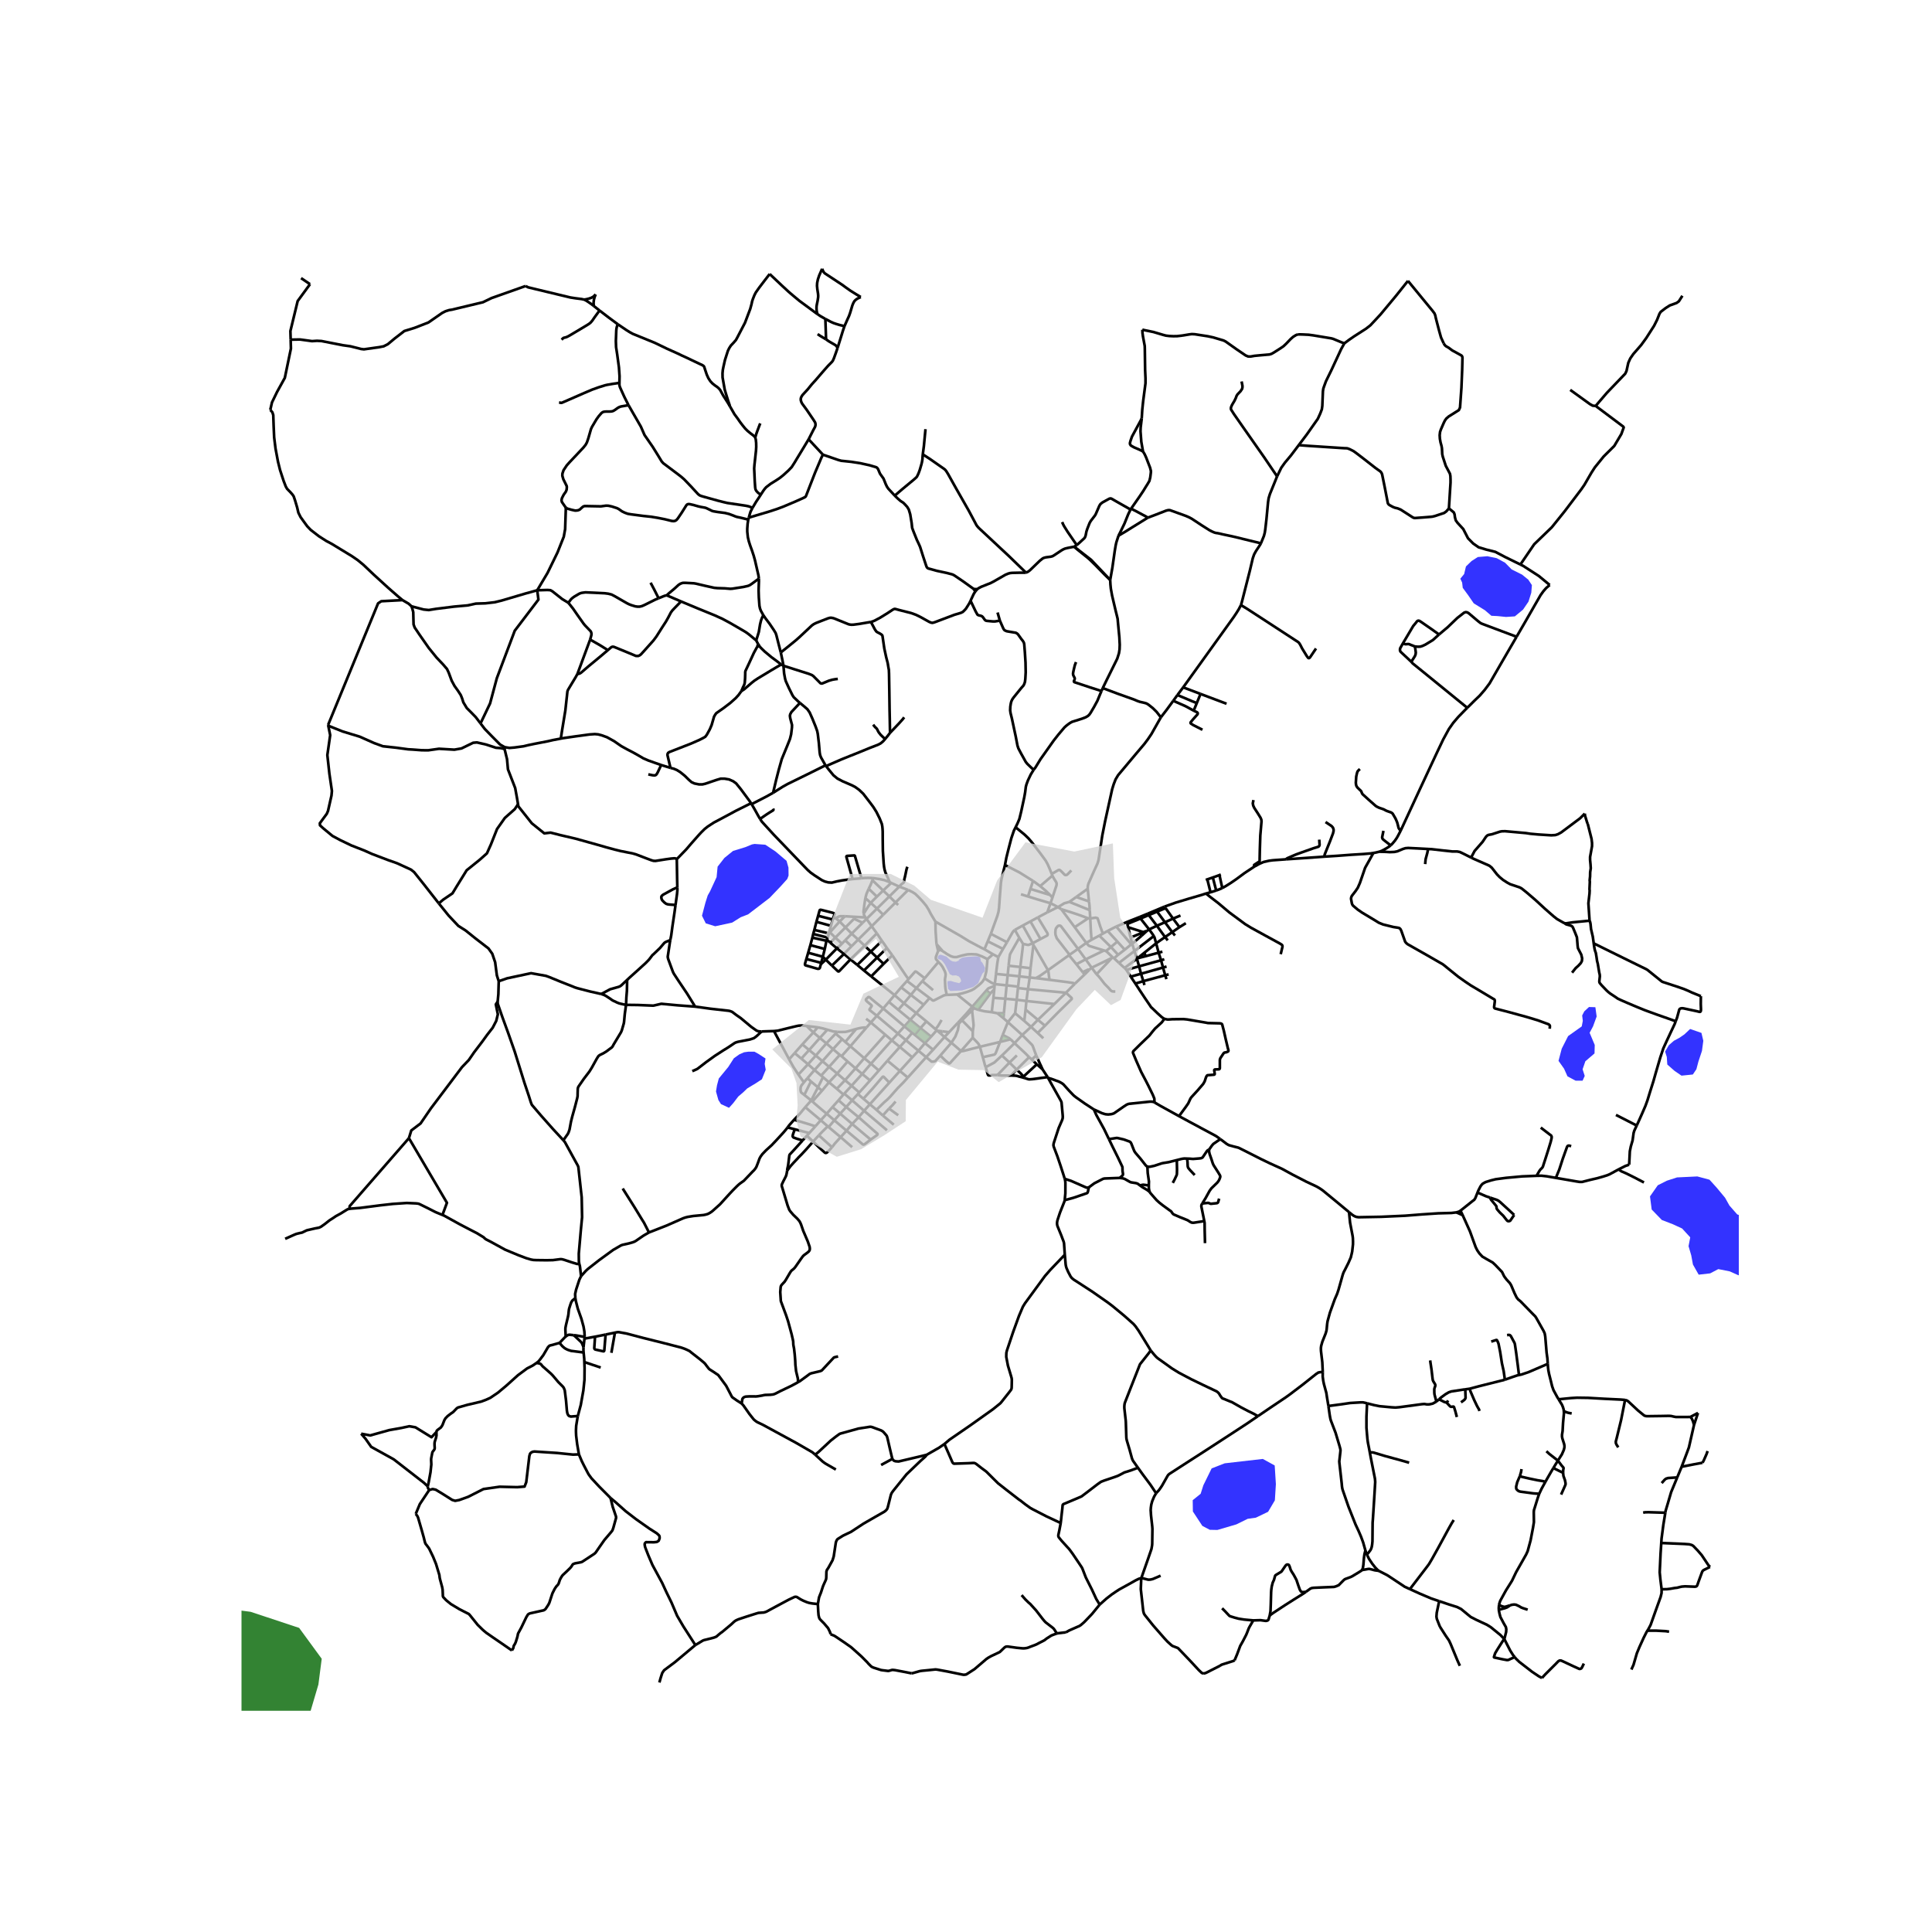 <svg xmlns="http://www.w3.org/2000/svg" width="960" height="960" viewBox="0 0 720 720"><defs><style>*{stroke-linejoin:round;stroke-linecap:butt}</style></defs><g id="figure_1"><path id="patch_1" d="M0 720h720V0H0z" style="fill:#fff"/><g id="axes_1"><path id="patch_2" d="M90 637.557h558V89.643H90z" style="fill:#fff"/><g id="LineCollection_1"><path d="m369.595 377.206 2.103.407M369.595 377.206l.62-5.341M364.542 376.317l2.296.546 2.757.343M326.642 413.6l2.351 2.109M326.642 413.6l-2.468-2.08M338.308 401.572l-1.641 1.812-2.119 2.136-2.859 3.246-.992 1-1.256 1.093-2.799 2.741M362.348 375.174l.668.502M362.348 375.174l-5.661-4.562M362.348 375.174l-2.4 2.793-2.954 3.177M362.348 375.174l5.263-6.062M370.635 367.451l-.094 1.235M370.635 367.451l.082-.699M370.635 367.451l-2.04.758-.158.08-.212.126-.614.697M357.353 381.46l1.165-1.227M357.353 381.46l-.359-.316M354.552 388.604l1.491-2.324.951-2.46.36-2.36M364.542 376.317l-.854-.305-.672-.336M363.016 375.676l-.761.836M356.687 370.612l-3.848.16M366.92 364.609l-.346.545-.35.561-.532.58-.968.884-.646.504-1.004.797-.98.541-1.596.607-1.85.557-1.961.427M373.957 379.454l.162-1.853M373.957 379.454l1.657 1.464M373.957 379.454l-2.26-1.841M364.542 376.317l4.403-5.917.089-.146M370.54 368.686l-.324 3.179M369.034 370.254l.864-.932.643-.636" clip-path="url(#p98b201acfc)" style="fill:none;stroke:#000"/><path d="m370.717 366.752-.63-.244-.323-.16-.579-.309-2.266-1.43M367.994 357.43l-.128 1.63-.2 2.227-.166 1.037-.58 2.285M370.717 366.752l4.422.455M371.177 362.955l-.125 1.259-.335 2.538M379.42 367.7l-.054.514M379.42 367.7l.456-3.861M379.42 367.7l-4.281-.493M375.139 367.207l-.485 4.99M375.139 367.207l.393-3.82M374.654 372.198l-.535 5.403M374.654 372.198l4.247.395M374.654 372.198l-4.438-.333M371.698 377.613l2.42-.012M378.9 372.593l3.616.445M378.9 372.593l-.599 5.004M378.9 372.593l.466-4.38M392.927 374.17l-10.411-1.132M392.927 374.17l4.318-4.211M392.927 374.17l-6.135 5.894M375.614 380.918l2.687-3.321M375.614 380.918l5.338 4.795M375.614 380.918l-1.935 4.773M366.263 393.988l-1.088-3.889M367.334 397.702l-.346-.994-.16-.665-.565-2.055" clip-path="url(#p98b201acfc)" style="fill:none;stroke:#000"/><path d="m372.697 388.29-1.549 3.975-.244.465-.077.082-.102.094-.19.113-4.272.97M371.177 362.955l4.355.433M372.045 356.685l-.39 2.363-.478 3.907M375.532 363.388l.347-3.483M375.532 363.388l4.344.45M379.876 363.839l.368-3.47M379.876 363.839l3.87.47M383.747 364.309l-.66 4.335M383.747 364.309l.298-3.498M385.986 364.522l-1.35-.154-.89-.06M430.818 339.197l.398.538M430.818 339.197l-3.102 1.312M433.966 337.873 431 339.126l-.182.071M383.087 368.644l-.571 4.394M383.087 368.644l14.158 1.315M383.087 368.644l-3.721-.43M382.516 373.038l-.313 3.198M381.717 380.471l.486-4.235M381.717 380.471l2.523 2.213M381.717 380.471l-3.416-2.874M397.245 369.959l3.32-3.344M389.434 382.254l5.056-5.142 4.896-4.79.036-.173-.028-.126-.051-.103-.1-.133-1.998-1.828M373.383 393.354l-2.78 2.586-.252.152-3.017 1.61M371.681 400.639l-1.607-.02-.39.043-.739.118-.457.007-.134-.03-.134-.145-.078-.187-.083-.199-.067-.247-.303-1.087-.355-1.19M386.717 384.954l2.717-2.7M386.717 384.954l-2.477-2.27M386.717 384.954l2.102 1.978M389.434 382.254l-2.642-2.19M384.24 382.684l2.552-2.62M384.24 382.684l-3.288 3.029M380.952 385.713l-2.863 3.042M386.173 393.323l-.504-1.327-.804-2.197-.125-.22-.221-.283-3.567-3.583M358.143 391.681l4.36-4.958M358.143 391.681l-3.59-3.077M365.175 390.1l-6.049 1.546-.573.104-.11.01-.15-.013-.15-.066M350.43 393.365l1.846 1.827 1.256 1.045.142.061.146-.004.138-.06.126-.077.697-.8 3.362-3.676M376.605 387.318l1.484 1.437M376.605 387.318l-3.908.972M373.68 385.69l2.302 1.186.623.442M372.697 388.29l.982-2.6M365.175 390.1l6.483-1.546 1.039-.264M373.383 393.354l1.473-1.419 3.233-3.18M383.533 393.981l-1.404-1.428-4.04-3.798M362.535 384.33l.287-2.12-.024-.656-.543-5.042M362.255 376.512l-3.737 3.721M362.504 386.723l.03-2.393M365.175 390.1l-.345-.789-.165-.255-.118-.16-.21-.26-1.833-1.913M333.372 370.855l-8.705-6.985M333.372 370.855l3.501 3.037M333.372 370.855l-2.124 2.509M333.372 370.855l2.473-2.893M354.552 388.604l-2.563-2.143M354.552 388.604l-4.122 4.761M347.74 391.205l-3.044-2.467M347.74 391.205l-2.586 2.775M347.74 391.205l4.249-4.744M346.42 371.932l-4.9-3.692M346.42 371.932l-2.194 2.515M352.84 370.772l-.548.06-.217.039-.155.046-.232.082-3.637 1.832-.15.038-.157.005-.201-.073-1.122-.87M341.46 377.556l3.785 3.086M341.46 377.556l-2.206 2.488M341.46 377.556l-4.587-3.664M341.46 377.556l2.766-3.11M337.042 382.496l-7.886-6.66M337.042 382.496l-2.417 2.693M337.042 382.496l2.212-2.452M337.042 382.496l2.908 2.404M332.348 387.692l-7.76 8.71M332.348 387.692l2.277-2.503M332.348 387.692l2.989 2.475M332.348 387.692l-2.437-2.09M334.625 385.189l2.974 2.454M334.625 385.189l-7.851-6.637M345.154 393.98l-2.875-2.391M345.154 393.98l-6.846 7.592M350.43 393.365l-1.84 2.04-.614.214-.803.016-2.02-1.655M322.774 379.652l1.769 1.405M339.977 394.032l-4.64-3.865M339.977 394.032l-4.616 5.087M339.977 394.032l2.302-2.443M342.28 391.589l-4.68-3.946M342.28 391.589l2.416-2.85M344.696 388.738l2.289-2.404M344.696 388.738l-3.756-3.08M349.085 383.964l.25.175M349.085 383.964l-.431-.395M349.085 383.964l-2.1 2.37M351.989 386.461l-1.577-1.392M351.989 386.461l1.707-1.793M356.994 381.144l-3.298 3.524M340.94 385.657l2.087-2.501M340.94 385.657l-.99-.757M345.245 380.642l3.409 2.927M345.245 380.642l-2.218 2.514M335.337 390.167l2.262-2.524M335.337 390.167l-4.604 5.13M337.6 387.643l2.35-2.743M329.156 375.836l-2.382 2.716M326.774 378.552l-2.53-2.013-.104-.073-.098-.135-.006-.054.002-.058.018-.07.786-1.19.023-.091-.02-.088-.02-.076-.043-.072-1.59-1.332-.465-.495-.047-.199.094-.243.78-.763.142-.046.173.023.197.084 2.056 1.744 3.034 2.431M329.156 375.836l2.092-2.472M324.543 381.057l5.368 4.545M324.543 381.057l2.23-2.505M324.543 381.057l-1.626 1.87M334.75 376.309l2.123-2.417M334.75 376.309l4.504 3.735M331.248 373.364l1.985 1.674 1.517 1.271M349.726 358.504l-5.108 6.062M352.84 370.772l-.165-.686-.206-.984-.134-.737-.062-.755-.11-2.36.015-.382.04-.324.125-.686.067-.668-.055-.427-.22-.729-.804-1.57-.646-.94-.96-1.02M349.618 354.383l-.11.275-.717 1.919-.04.309v.243l.036.207.09.198.406.462.443.508M336.873 373.892l2.582-3.12M339.254 380.044l3.773 3.112M343.027 383.156l3.958 3.178M335.845 367.962l3.61 2.81M335.845 367.962l2.172-2.389M339.455 370.772l2.066-2.532M339.455 370.772l4.771 3.675M338.017 365.573l3.504 2.667M338.017 365.573l.534-.677M341.52 368.24l2.218-2.626M332.548 356.031l3.103 4.622 1.709 2.556 1.19 1.687M344.618 364.566l-2.978-2.31-.264-.15-.141-.049-.123.004-.086.046-2.475 2.79M349.031 351.866l-.05-.331-.032-.355-.287-4.33-.05-3.38M338.439 331.659l1.65.817.988.629 1.174 1.148 1.512 1.602 1.425 1.717.89 1.441.764 1.503.53.907 1.24 2.048" clip-path="url(#p98b201acfc)" style="fill:none;stroke:#000"/><path d="m366.877 353.76-1.401-.68-4.371-2.335-3.237-1.991-9.256-5.283M372.045 356.685l1.746-3.049M370.059 355.64l1.084.572.902.473M368.107 350.788l-1.23 2.973M368.107 350.788l1.152-2.768M368.107 350.788l5.684 2.848M366.877 353.76l3.182 1.88M373.791 353.636l1.47-2.49M375.88 359.905l4.364.463M379.864 349.51l-3.307 5.827-.119.267-.102.366-.228 1.708-.229 2.227M380.244 360.368l3.801.443M381.263 351.76l-.176 1.83-.843 6.778M384.045 360.81l1.076-8.654M330.733 395.296l-3.218 3.67M330.733 395.296l4.628 3.823M335.36 399.119l-3.927 4.353M335.36 399.119l2.948 2.453M321.753 409.465l2.421 2.055M321.753 409.465l-2.026-1.76M331.433 403.472l-2.063-2.147-.102-.069-.107-.011-.11-.004-.15.088-3.61 4.24-3.538 3.896M331.433 403.472l-7.259 8.048M319.727 407.706l.5-.569M319.727 407.706l-2.159 2.347M324.174 411.52l-2.148 2.441M333.08 419.147l-4.087-3.438M311.86 405.762l3.06-3.198M311.86 405.762l2.46 2.141M311.86 405.762l-2.918-2.422M329.911 385.602l-7.832 8.765M316.908 389.905l5.171 4.462M316.908 389.905l-1.896-1.591M316.908 389.905l-3.273 3.709M316.908 389.905l6.009-6.979M322.08 394.367l-3.261 3.776M322.08 394.367l2.508 2.034M324.588 396.401l-3.264 3.824M324.588 396.401l2.927 2.566M327.515 398.967l-3.253 3.688M307.963 388.837l2.484 2.148M307.963 388.837l-2.432-2.022M307.963 388.837l-3.932 4.54M307.963 388.837l3.452-3.65M315.874 395.596l2.945 2.547M315.874 395.596l-2.239-1.982M315.874 395.596l-3.876 4.484M318.819 398.143l-3.898 4.42M318.819 398.143l2.505 2.082M321.324 400.225l-3.97 4.395M321.324 400.225l2.938 2.43M324.262 402.655l-4.036 4.482M313.635 393.614l-.67-.486M304.031 393.377l2.47 2.093M304.031 393.377l-2.497-2.05M304.031 393.377l-2.907 3.228M314.92 402.564l2.434 2.056M314.92 402.564l-2.922-2.484M317.354 404.62l-2.72 2.952M317.354 404.62l2.872 2.517M301.124 396.605l2.42 2.16M301.124 396.605l-2.455-2.05M301.124 396.605l-3.575 3.854M306.013 400.847l.698.584M306.013 400.847l-2.47-2.082M306.013 400.847l2.96-3.277M314.32 407.903l-1.832 2.142M314.32 407.903l.314-.331M317.568 410.053l-2.213 2.496M317.568 410.053l4.458 3.908M317.568 410.053l-2.934-2.481M322.026 413.961l-2.046 2.396M322.026 413.961l8.516 7.25M312.488 410.045l-2.25 2.522M312.488 410.045l2.867 2.504M315.355 412.549l-2.23 2.483M315.355 412.549l4.625 3.808M319.98 416.357l-2.407 2.51M324.475 424.688l2.365-1.661.071-.093.056-.076.039-.073.027-.107-.004-.07-.023-.075-.034-.055-.099-.072-6.893-6.049M310.238 412.567l-2.151 2.496M310.238 412.567l2.887 2.465M313.125 415.032l-2.201 2.464M313.125 415.032l4.448 3.834M317.573 418.866l-2.101 2.508M324.475 424.688l-2.065-1.737-4.837-4.085M308.087 415.063l-2.215 2.425M308.087 415.063l2.837 2.433M302.776 410.483l.784.748 2.744 2.349 1.783 1.483M310.924 417.496l-2.12 2.525M310.924 417.496l4.548 3.878M315.472 421.374l-2.186 2.41M324.475 424.688l-2.118 1.629-.3.16-.134.065-.173.007-.114-.02-.114-.06-1.613-1.375-4.437-3.72M305.872 417.488l-2.007 2.25M305.872 417.488l2.61 2.263M300.1 412.606l2.749 2.342 1.276 1.06 1.747 1.48M308.483 419.75l.322.271M305.156 423.097l1.362-1.415 1.965-1.931M313.286 423.785l4.302 3.731M313.286 423.785l-4.481-3.764M310.071 427.537l1.088-1.425 2.127-2.327M311.998 400.08l-3.025-2.51M311.998 400.08l-3.056 3.26M308.942 403.34l-2.23-1.91M308.942 403.34l-2.608 3.135M302.776 410.483l-.457-.371M302.776 410.483l3.558-4.008M312.966 393.128l-2.519-2.143M312.966 393.128l-3.993 4.442M308.973 397.57l-2.472-2.1M313.85 387.27l1.162 1.044M313.85 387.27l-3.403 3.715M311.415 385.188l.488.43 1.948 1.652M310.447 390.985l-3.946 4.485M306.5 395.47l-2.956 3.295M303.544 398.765l-2.626 3.039M311.415 385.188l.605-.655M297.549 400.459l2.031 2.891M294.083 394.77l1.441 2.588.276.45 1.749 2.651M319.072 383.467l-4.06 4.847M312.02 384.533l.744.072 1.993-.027.449-.045.531-.115 1.047-.293 2.288-.658M322.917 382.926h-.75l-.35.024-.559.053-1.09.194-1.096.27M406.782 350.226l2.89-1.55M406.782 350.226l-1.964 1.171M406.303 342.274l.228 4.546.251 3.406M394.285 338.06l1.213.762M390.297 340.018l3.307-1.66.378-.157.303-.141" clip-path="url(#p98b201acfc)" style="fill:none;stroke:#000"/><path d="m391.499 336.61 1.324.655 1.462.795M398.522 336.107l-1.89.519-2.347 1.434M404.818 351.397l-4.304-5.854M404.818 351.397l-3.07 2.218M411.438 354.212l-5.304-1.625-.304-.13-.13-.095-.125-.126-.757-.839M419.757 361.436l4.747-1.316M419.757 361.436l1.64 2.532M419.757 361.436l-.648-.71M401.747 353.615l2.85 3.914M401.747 353.615l-3.149 2.202M398.598 355.817l-4.775-6.158-.452-1.275-.079-.793.067-1.06.182-.573.472-.625.33-.302.296-.072.366-.007.256.095.154.149.359.469 5.973 7.95M398.598 355.817l-.216.154M401.133 359.323l3.463-1.794M401.133 359.323l-2.751-3.352M401.133 359.323l2.359 2.965M404.596 357.529l2.229 3.103M404.596 357.529l6.842-3.317M412.143 354.449l-.386-.157-.32-.08M409.673 348.677l4.343 4.26M409.673 348.677l1.332-.747M416.7 355.819l-2.684-2.882M416.7 355.819l2.453-1.892M416.7 355.819l-1.545 1.287M412.79 346.939l3.625 3.957M412.79 346.939l3.197-1.65M412.79 346.939l-1.785.991M419.153 353.927l-2.738-3.03M419.153 353.927l2.448-1.992M412.143 354.449l1.873-1.512M414.69 356.81l-2.24-2.16-.307-.201M414.016 352.937l2.399-2.04M421.949 351.71l-.348.225M421.949 351.71l.814 2.72M421.949 351.71l-.62-2.315M421.949 351.71l3.507-3.002M415.155 357.106l1.859 1.74M415.155 357.106l-.464-.297M400.514 345.543l4.986-3.319M400.514 345.543l-5.016-6.72M405.5 342.224l-3-1.12-2.27-.768-4.732-1.514M405.358 331.217l-4.292 3.07M405.836 335.933l-.037-.326-.44-4.39M432.615 267.33l-3.504 6.21-1.339 1.976-1.308 1.743-3.453 4.078-6.32 7.536-.937 1.564-.71 1.823-.582 1.892-2.599 11.809-1.071 5.385-1.087 7.125-.307 2.021-.394 1.304-1.349 2.933-2.045 4.642-.213.847-.039.999M565.184 237.303l3.098-5.345 4.033-7.026 1.808-3.14 1.06-1.47.997-1.148 1.351-1.167M566.607 210.378l1.02.501 5.86 3.784 4.044 3.344M518.25 315.055l.694-.696.906-1.079.716-1.045.48-.858.93-1.785M546.809 263.773l-.745.738-2.598 2.658-1.89 2.214-1.601 2.275-2.12 3.885-2.171 4.562-2.378 5.084-4.336 9.299-3.158 6.827-3.836 8.277" clip-path="url(#p98b201acfc)" style="fill:none;stroke:#000"/><path d="m506.796 286.585-.543.518-.34.405-.212.648-.275 1.251-.15 2.32.086.74.19.571.385.527 1.292 1.24.181.377.213.542.228.304 2.332 2.113 2.496 2.205.504.317.807.381 1.284.431.528.21.433.244.516.26 1.65.583.382.24.236.226 1.044 1.8.503 1.148.138.381.217.797.23.967.115.324.187.307.523.63M511.817 317.873l.806-.135 1.395-.328M518.25 315.055l-.625.479-.762.493-1.101.624-.87.447-.874.312M532.227 316.394l-4.135-.22-3.3-.16-1.024.084-.937.29-2.087.878-1.127.228-1.685.069-1.457-.092-2.457-.06M455.51 330.939l1.371-.76 1.94-1.227 1.824-1.251 3.15-2.327 3.685-2.442M479.292 320.239l-4.974.358-1.395.185-1.977.442-1.528.656-1.938 1.052M467.134 298.149l-.252 1.236.158.84.394.853 1.256 1.934 1.06 1.705.302.71.075.686-.449 5.256-.173 5.378-.067 3.333.004.53-.027.267-.13.202-1.631 1.06-.24.169-.075.122-.016.156.157.346M451.124 332.527l-1.702.46M451.124 332.527l2.118-.66M451.124 332.527l-1.19-4.805M433.966 337.873l.403.554M449.422 332.987l-1.497.496-5.032 1.467-4.741 1.431-4.186 1.492M406.303 342.274l-.187-3.087M406.303 342.274l-.803-.05M411.005 347.93l-.992-2.7-.761-2.403-.248-.64-.709-.192-1.992.28M390.595 401.702l-.173-.301M396.782 439.317l-.268-.922-1.253-3.898-1.197-3.54-1.354-3.576-.126-.535.047-.518.11-.458 1.796-5.476 1.307-3.02.19-.656.03-.656-.047-.656-.362-4.043-.043-.47-.06-.198-.094-.255-.15-.29-3.49-6.214-1.223-2.234" clip-path="url(#p98b201acfc)" style="fill:none;stroke:#000"/><path d="m407.658 413.468-3.403-2.227-3.182-2.243-.716-.557-.402-.365-1.567-1.64-2.103-2.335-.48-.366-.606-.359-.843-.404-.504-.16-2.024-.751-1.233-.359M391.096 365.144l-4.167-.524-.943-.098M390.544 361.569l-1.8 1.27-1.074.751-.575.355-.41.233-.699.344M400.566 366.615l3.629-3.444M391.096 365.144l6.71.865.885.14 1.152.174.333.107.39.185M382.203 376.236l4.59 3.828M367.994 357.43l2.065-1.79M351.32 354.472l1.07.69.485.35 1.425.801.67.237.46.099.65.038.445-.02 1.945-.556 1.867-.416.414-.049 1.307-.046 1.732.08.288.061.329.092 1.061.43.449.146 2.077 1.02M328.993 415.709l2.329-2.572M369.034 370.254l-1.423-1.142M385.197 286.897l-1.06 1.728-1.036 2.178-.559 1.495-.244.923-.252 2.037-.33 1.862-1.127 5.233-.694 2.845-.66 1.579-.74 1.518M374.525 322.369l.52-2.747.795-3.195 1.055-4.059.946-2.784.653-1.29M391.954 325.682l-.93-2.268-.638-1.427-.661-1.19-.732-1.03-1.56-2.105-2.827-3.677-1.331-1.563-1.48-1.42-3.3-2.707M369.26 348.02l.58-1.602 1.881-5.2.402-1.488.196-1.449.253-3.654.27-3.372.179-2.31.216-1.393 1.288-5.183M384.983 328.295l-5.018-3.14-5.44-2.786M392.182 326.335l-.228-.653M392.182 326.335l-4.537 3.89M392.205 334.505l1.528-4.592.04-.71-.19-.503-.76-1.201-.641-1.164M325.342 327.239l-.244.78M331.562 328.74l-1.983-.734-1.646-.374-2.59-.393M321.046 327.308l1.22-.114 1.54-.027 1.536.072M331.562 328.74l.56.3M307.859 285.507l1.086 1.398 1.67 2.03 1.456 1.205 1.89.991 3.552 1.534 1.182.617 1.48 1.076 1.528 1.45 2.772 3.6 1.032 1.396 1.11 1.777 1.198 2.41.834 2.098.166.923.086.893.055 1.022.009 2.693.055 4.485.307 4.707.157 1.35.19.98.314 1.05.994 2.2.58 1.347M332.122 329.04l3.01 1.377M332.122 329.04l-2.992 2.841M335.131 330.417l3.308 1.242M335.131 330.417l-3.699 3.656M338.18 323.033l-.174.385-.197.69-.52 2.494-.26 1.03-.07.393-.028.374-.04.255-.075.191-.141.153-.701.522-.256.24-.253.287-.334.37M338.439 331.659l-4.71 4.68M322.49 334.719l2.01 1.773M321.855 340.521l-.034-.829.142-1.259.165-1.327.363-2.387M323.751 331.202l-.82 1.884-.44 1.633M391.499 336.61l.706-2.105M391.499 336.61l-1.202 3.408M383.103 334.09l3.649 1.123 4.747 1.396M324.5 336.492l-.82 1.144-.717 1.103-1.108 1.782M322.52 341.902l-.482-.836-.183-.545M390.297 340.018l-3.51 1.871M318.837 341.699l-.548.697M318.837 341.699l3.683.203M318.837 341.699l-3.962-.245M322.52 341.902l.41.552M322.93 342.454l3.904-3.848M322.93 342.454l-1.448 1.432M324.85 345.179l-.865-1.251-1.054-1.474M324.85 345.179l4.297-4.275M324.85 345.179l-5.027 4.982M326.781 347.824l-.839-1.117-1.092-1.528M415.987 345.289l5.614 6.646M424.638 341.773l-3.64 1.433-1.042.416-2.287.972-1.682.695M309.288 347.446l1.998 1.984M309.288 347.446l-.178-.164M309.288 347.446l3.61-4.017M369.26 348.02l6 3.126M311.286 349.43l3.798-3.803M311.286 349.43l2.488 2.24M309.397 351.306l1.284-1.263.605-.613M378.21 346.542l-.417.343-.464.618-2.069 3.643M313.774 351.67l1.203-1.245M311.888 353.413l1.262-1.127.624-.616M349.618 354.383l.339-.255.24-.069.28.008.358.133.484.272M349.031 351.866l.544.603 1.744 2.003M349.618 354.383l-.587-2.517M414.69 356.81l-.254.122M414.436 356.932l-5.788 6.149M406.825 360.632l5.288-2.538 2.323-1.162M405.92 361.446l.332-.33.256-.241.317-.243M408.648 363.08l-.84-1.147-.983-1.301M415.644 369.51l-.613-.01-.349-.036-.23-.05-.155-.065-.268-.175-.26-.26-.157-.19-.646-.748-.252-.232-1.11-1.14-1.21-1.572-1.043-1.293-.703-.658M300.62 382.359l4.139.49M288.44 384.248l1.422-.139 4.118-1.026 2.604-.621.752-.164.393-.069.304-.015.776-.035 1.81.18M303.116 384.734l-1.319-1.198-1.177-1.177M304.759 382.849l-1.643 1.885M308.337 383.74l-.668-.191-1.166-.325-1.744-.375M308.337 383.74l-2.806 3.075M312.02 384.533l-1.35-.119-.237-.042-.295-.106-1.801-.525M288.44 384.248l5.643 10.523M283.83 384.402l1.09-.041 1.815-.061 1.706-.052M303.116 384.734l2.415 2.081M303.116 384.734l-4.105 4.475M305.531 386.815l-3.997 4.512M299.01 389.21l-2.876 3.252M301.534 391.327l-2.082-1.76-.441-.358" clip-path="url(#p98b201acfc)" style="fill:none;stroke:#000"/><path d="m298.669 394.554.654-.8 2.211-2.427M296.134 392.462l-2.051 2.309M298.669 394.554l-1.881-1.581-.654-.511M376.206 395.99l-.953-.905-1.87-1.731M306.711 401.43l-1.88 3.779M300.918 401.804l-1.338 1.546M300.918 401.804l1.293 1.217M302.211 403.02l-2.471 5.026M302.211 403.02l2.62 2.189M299.74 408.046l-1.097-.863-.145-.214-.056-.164-.055-.309-.051-.3.028-.58.015-.294.072-.324.22-.47.736-.921.173-.257M304.831 405.209l1.503 1.266M304.831 405.209l-2.512 4.903M299.74 408.046l2.579 2.066M302.319 410.112l-2.219 2.494M331.322 413.137l1.378-1.377.379-.456.692-.81M295.918 417.312l2.14-2.235 2.042-2.47M331.322 413.137l3.422 2.492M293.5 420.17l.615-.822 1.803-2.036M303.865 419.737l-2.81-.902-5.137-1.523M303.865 419.737l-2.255 2.507M300.706 423.25l-1.597 1.759M300.706 423.25l.904-1.006M300.706 423.25l2.32 2.169M303.026 425.419l2.13-2.322M310.071 427.537l-1.182 1.297-.756.72-.2.08-.146.035-.158-.008-.177-.069-.138-.106-2.079-1.884-2.209-2.183M293.35 436.246l.576-.727.537-.742.323-.393.967-1.077 1.457-1.533.26-.32 1.228-1.229 1.82-1.96 2.508-2.846M215.752 542.005l-2.232.08-5.88-.602-5.237-.336-3.237-.213-.67.107-.456.236-.292.213-.251.352-.229.823-1.15 9.694-.63 1.64-2.74.22-6.553-.152-6.018.86-5.7 2.892-3.309 1.19-1.544.299-1.102-.33-3.717-2.348-2.426-1.464-1.134-.245-1.292.36M154.944 564.165l1.513-3.63 3.496-5.254" clip-path="url(#p98b201acfc)" style="fill:none;stroke:#000"/><path d="M159.418 553.922v.214l.008.183.102.263.425.699M215.359 527.709l-.126.564-.505 3.081-.079 1.663.009.732.055 1.305.378 3.119.661 3.832M227.534 558.262l-4.213-4.24-2.898-3.112-1.048-1.434-.386-.702-1.433-2.745-.78-1.586-1.024-2.438M153.347 225.948l-1.07-.975-2.28-1.334M100.73 152.75l.767.886.337 1.051.15 4.22.186 4.11.516 4.17.911 4.861.784 3.16 1.29 3.937.827 2.154.487.861 1.312 1.354.72.82.424.636.53 1.56.762 2.563.465 1.969.805 1.62 1.101 1.539 1.377 1.886 1.312 1.375 3.05 2.359 2.794 1.784 1.97 1.046 7.58 4.615 2.117 1.456 2.075 1.702 3.896 3.692 5.418 4.944 3.597 3.145 1.706 1.414M122.276 270.153l18.619-45.298 1.196-.793 7.905-.423M179.077 269.59l-1.771-2.317-1.846-1.9-1.497-1.492-1.279-2.126-.48-1.506-.494-1.225-1.046-1.605-1.28-1.788-1.06-1.97-1.105-2.985-.64-1.366-1.395-1.62-2.485-2.628-2.92-3.604-3.432-4.917-1.808-2.688-.411-1.135-.042-1.414-.082-3.185-.329-1.234-.328-.937" clip-path="url(#p98b201acfc)" style="fill:none;stroke:#000"/><path d="m200.214 219.973-4.52 1.25-8.774 2.594-2.584.626-3.45.397-3.543.107-3.087.67-4.994.443-6.74.84-2.726.442-1.922-.198-4.527-1.196M188.1 278.45l-1.726-.976-3.042-3.066-2.651-2.727-1.604-2.09M200.214 219.973l.44 3.479-8.82 11.595-6.679 17.698-2.52 9.399-3.558 7.447M188.1 278.45l-.068.667M208.996 275.249l-2.864.541-1.962.45-5.237 1.015-2.076.438-1.727.418-3.37.458-1.912.16-1.747-.28M246.396 285.105l3.47 1.062M208.996 275.249l.857-.162 4.932-.713 4.988-.671 1.894-.124 1.22.099 1.3.332 2.018.728 2.632 1.457 2.692 1.86 2.093 1.16 2.434 1.267 1.985 1.12 1.762 1.035 1.88.805 4.713 1.663" clip-path="url(#p98b201acfc)" style="fill:none;stroke:#000"/><path d="m241.608 288.583 1.638.336.764.057.465-.183.346-.439.343-.625 1.232-2.624M279.89 299.336l-.503-.768-3.305-4.467-1.72-2.123-1.13-.829-1.524-.671-1.683-.287h-1.444l-1.604.479-4.175 1.418-1.03.23h-1.287l-1.701-.344-1.05-.48-.91-.786-1.623-1.591-1.682-1.361-1.27-.79-1.167-.488-1.216-.31M276.3 257.532l-1.055 1.461-1.04 1.152-2.024 1.8-2.56 1.953-2.677 1.877-.418.572-.417.732-.906 3.128-.677 1.586-1.11 2.015-.572.755-.76.45-1.425.724-3.142 1.38-8.021 3.129-.493.305-.228.45-.016.45 1.107 4.716M108.32 126.578l.096 3.312-2.269 10.925-2.898 5.249-1.89 3.906-.628 2.78M343.738 365.614l.88-1.048M343.738 365.614l3.999 3.389M358.518 380.233l4.017 4.097M190.77 615.08l-3.717-2.57-3.268-2.235-2.536-1.761-.89-.733-.614-.549-1.717-1.685-2.906-3.615-.347-.389-.196-.137-.3-.138-3.064-1.563-3.205-1.93-1.74-1.418-1.032-1.106-.134-.236-.07-.29v-.39l-.08-1.89-.094-.535-.079-.426-.811-2.99-.118-.572-.118-.976-1.237-4.088-1.095-2.693-1.086-2.25-.307-.655-.244-.389-.717-.968-.355-.436-.157-.25-.205-.588-.41-1.663-.716-2.562-1.379-4.752-.22-.526-.11-.19-.552-.77M217.886 498.223l-.07.638M214.437 483.732l.142 1.037.748 2.917 1.347 3.795.78 2.844.323 1.877.07 1.174.04.847M213.836 497.584l.825.086 3.225.553M454.975 325.908l-.516.21M455.51 330.939l-1.051-4.821M453.242 331.868l1.15-.437 1.118-.492M454.459 326.118l-2.473.894M449.365 327.914l.569-.192M449.934 327.722l2.052-.71M451.986 327.012l1.256 4.856M426.093 347.37l-5.66-1.798M426.093 347.37l-1.093.523M427.287 347.025l-.362.02-.29.096-.542.229M420.433 345.572l.896 3.823M425.047 342.305l-4.694 1.918-.142.137-.039.225.261.987M417.014 358.846l5.749-4.417M419.109 360.726l-.516-.438-1.58-1.442M426.463 355.065l.51 1.272M426.463 355.065l4.396-3.52M426.463 355.065l-2.566 2.054M426.974 356.337l-3.077.782M426.974 356.337l4.815-1.298M433.198 354.658l-1.409.381M433.9 357.503l-1.221.359M434.75 360.211l-1.323.366M421.398 363.968l3.83-1.08M421.398 363.968l1.724 2.582M426.512 367.107l-.433-1.457M425.228 362.889l8.199-2.312M425.228 362.889l.85 2.76M425.228 362.889l-.724-2.77M424.504 360.12l8.175-2.258M424.504 360.12l-.811-2.838M422.763 354.43l7.214-5.584M422.763 354.43l.93 2.852M421.33 349.395l3.67-1.502M425 347.893l.456.815M425.456 348.708l1.831-1.683M428.252 346.367l1.394 1.93.331.549M430.86 351.546l-.615-2.212-.268-.488M431.789 355.04l-.93-3.494M431.789 355.04l.89 2.822M432.679 357.862l.748 2.715M433.427 360.577l.803 2.876M434.702 364.895l-.472-1.442M435.522 363.118l-1.292.335M434.23 363.453l-8.151 2.197M426.079 365.65l-2.957.9M433.956 379.658l-.27-.103-.362-.243-.393-.283-1.63-1.472-1.954-1.884-.307-.267-.22-.282-.221-.359-.244-.35-1.607-2.358-2.166-3.264-.228-.374-1.232-1.869M419.109 360.726l4.584-3.444M423.693 357.282l.204-.163" clip-path="url(#p98b201acfc)" style="fill:none;stroke:#000"/><path d="m434.183 349.216-1.954 1.353-1.37.977M348.654 383.57l.976-1.303 1.276-2.147M353.696 384.668l-2.5-.318M321.482 343.886l-3.193-1.49M321.482 343.886l-4.08 4.053M318.289 342.396l-3.205 3.23M304.891 341.287l5.432 1.38M304.891 341.287l-.634 2.248M310.453 342.232l.551-1.495.018-.19-.048-.102-.14-.093-.531-.18-.8-.213-3.229-.82-.45-.087-.19.024-.123.084-.087.17-.533 1.957M310.323 342.667l.13-.435M310.323 342.667l-.646 2.357M309.677 345.024l-.567 2.258M309.677 345.024l-5.42-1.49M304.257 343.535l-.77 3.022M308.44 349.416l-5.377-1.358M308.44 349.416l-.279.74M308.44 349.416l.494-1.556M303.063 348.058l-.312 1.37M303.063 348.058l.424-1.5M302.751 349.428l5.24 1.176M302.751 349.428l-.752 2.797M307.37 353.658 302 352.225M307.37 353.658l-.725 2.9M307.37 353.658l.622-3.054M301.184 355.06l5.461 1.497M301.184 355.06l-.68 2.338M301.184 355.06l.815-2.835M306.034 358.816l-5.53-1.418M306.034 358.816l-.14.536M306.034 358.816l.611-2.259M305.893 359.352l-.3 1.149-.063.218-.118.125-.059.073-.079.06-.11.046-.114.016-.362.004-4.45-1.274-.126-.057-.051-.08-.051-.107-.016-.069-.012-.122.032-.244.49-1.692M306.645 356.557l1.1 1.09M307.992 350.604l.17-.448M308.934 347.86l-2.872-.693-2.575-.61M309.11 347.282l-.176.578M314.875 341.454l-1.977 1.975M311.455 342.14l.427-.197.398-.21.366-.172.272-.08.283-.03 1.674.003M312.898 343.43l2.186 2.197M312.898 343.43l-1.443-1.29M315.084 345.627l2.319 2.312M317.403 347.939l2.42 2.222M317.403 347.939l-2.426 2.486M319.823 350.161l-2.487 2.487M319.823 350.161l2.38 2.275M322.203 352.436l2.335 2.208M322.203 352.436l-5.278 5.11M322.203 352.436l4.578-4.612M324.538 354.644l2.324 2.229M324.538 354.644l4.126-4.01M324.538 354.644l-5.04 4.972M326.862 356.873l2.42 2.329M326.862 356.873l-4.89 4.802M326.862 356.873l3.67-3.565M329.283 359.202l-4.616 4.668M329.283 359.202l3.265-3.17M316.925 357.546l-2.41-2.034M319.498 359.616l-1.129-.907-1.444-1.163" clip-path="url(#p98b201acfc)" style="fill:none;stroke:#000"/><path d="m310.031 359.845 2.198 2.082.098.065.098.039h.11l.162-.061.201-.199 4.027-4.225M326.781 347.824l1.883 2.81M330.531 353.308l-1.086-1.61-.781-1.064M319.498 359.616l2.474 2.059M321.972 361.675l2.695 2.195M330.531 353.308l2.017 2.723M390.544 361.569l7.838-5.598M385.121 352.156l.237.446.579.927 4.607 8.04M391.096 365.144l-.383-3.06-.055-.19-.114-.325M385.121 352.156l-.263-.664M386.787 341.89l-2.772 1.494M387.763 349.951l1.591-.838.887-.456.167-.221.036-.294-.081-.341-3.576-5.912M387.763 349.951l-2.905 1.541M387.763 349.951l-3.748-6.567M384.015 343.384l-2.843 1.533M384.858 351.492l-3.686-6.575M381.263 351.76l1.76.373h.224l.205-.042 1.406-.599M381.172 344.917l-2.961 1.625M381.263 351.76l-1.399-2.25M378.21 346.542l1.654 2.967M424.638 341.773l.409.532M424.638 341.773l3.078-1.264M439.932 341.187l-2.772 1.152M428.252 346.367l-.965.658M428.252 346.367l-3.205-4.062M428.252 346.367l2.883-1.358M437.884 348.632l-1.032-1.25M434.151 343.697l3.009-1.358M434.151 343.697l-3.016 1.312M434.151 343.697l2.701 3.684M434.151 343.697l-2.935-3.962M437.16 342.339l-2.791-3.912M437.16 342.339l2.394 3.181M441.925 344.047l-2.37 1.473M439.554 345.52l-2.702 1.861M436.852 347.381l-2.67 1.835M435.19 350.448l-1.007-1.232M434.183 349.216l-3.048-4.207M431.135 345.009l-3.03-3.988M427.716 340.51l.39.511M386.173 393.323l-1.655 1.52M388.496 398.472l-.677-1.533-.165-.305-.118-.282-1.363-3.029M384.518 394.843l-.985-.862M386.393 396.63l-.728-.675-1.147-1.112M378.959 393.316l-2.753 2.673M376.206 395.99l2.666 2.612M371.681 400.639l.603-.58 3.922-4.07" clip-path="url(#p98b201acfc)" style="fill:none;stroke:#000"/><path d="m376.81 400.808-.686.017-2.863-.011-1.58-.175M376.81 400.808l2.062-2.206M381.687 401.703l-2.035-.538-.445-.138-.425-.091-.323-.054-1.648-.074M378.872 398.602l4.66-4.621M381.432 401.202l-.961-1.082-1.599-1.518M386.393 396.63l2.103 1.842M386.393 396.63l-4.961 4.572M388.496 398.472l1.926 2.929M381.432 401.202l.255.501M307.633 285.217l.226.29M298.118 261.959l1.423 1.184 1.355 1.175.827 1.182 1.063 2.387 1.165 2.884.591 1.655.229 1.13.401 3.402.291 3.448.174 1.015.346.884 1.65 2.912M288.114 295.449l3.63-2.281 1.78-1 7.53-3.684 6.58-3.267M320.785 110.702l-1.263.588-.638.465-.465.466-.371.633-.398.955-.806 2.707-.437 1.232-.784 1.728-.913 2.075M312.13 129.691l1.264-4.058.733-2.373.583-1.71" clip-path="url(#p98b201acfc)" style="fill:none;stroke:#000"/><path d="m307.59 118.858 2.032 1.076.949.43 1.075.37 1.134.344 1.93.473M291.98 248.103l-.873-.478M290.976 243.152l.658 3.116.346 1.835M298.118 261.959l-.6-.5-1.718-1.634-.496-.779-1.355-2.746-1.126-2.495-.26-.938-.354-1.94-.229-2.824M312.229 253.012l-1.02.118-1.075.195-1.272.374-2.426 1.003-.382.03-.358-.164-.745-.77-1.866-1.869-.488-.344-1.237-.495-5.308-1.679-4.072-1.308M283.488 184.409l-1.037-.826-.583-.633-.307-.564-.126-.725-.167-2.421-.148-3.385-.063-1.259.094-1.259.241-2.202.35-3.229.079-1.389-.025-1.447-.133-1.269-.205-.728M271.984 151.347l1.725 3.017 1.15 1.549.942 1.363.854 1.124 1.04 1.29.889.884 1.095.9 1.213.924.33.335.236.34" clip-path="url(#p98b201acfc)" style="fill:none;stroke:#000"/><path d="m283.31 157.774-1.064 2.815-.433 1.206-.355 1.278M282.813 215.632l.008.992-.11 3.425.082 2.538.225 3.145.205.992.323.87.92 1.662M290.976 243.152l-.83-3.215-.828-3.273-.268-.763-.664-1.096-1.635-2.42-1.465-1.938-.82-1.19" clip-path="url(#p98b201acfc)" style="fill:none;stroke:#000"/><path d="m281.805 238.655.551-1.716.441-1.457.221-1.343.244-1.472.346-1.427.37-1 .489-.984M306.379 100.18l.408.913.256.416.334.35 4.54 2.992 1.885 1.243 1.412 1.03 1.646 1.167 2.134 1.335 1.791 1.076M230.242 120.846l3.219 2.178 1.213.758 1.138.626 8.22 3.357 4.593 2.216 3.887 1.742 1.631.789 1.987.905 1.898.913 2.694 1.274 1.083.504.406.282.204.274.445 1.374.536 1.59.595 1.313.736 1.129.764.82 1.02.805.752.507.606.523.508.599 1.166 2.128 1.587 2.472.854 1.423" clip-path="url(#p98b201acfc)" style="fill:none;stroke:#000"/><path d="m286.83 102.112-1.946 2.525-1.984 2.601-1.232 1.752-.524 1.026-.575 1.449-.268.817-.237 1.113-.472 1.717-1.961 5.18-2.796 5.364-.567 1.045-.819.946-1.079 1.144-.622.969-.488 1.007-.284.885-.803 2.518-.552 2.456-.243 1.221-.118 1.267.023 1.548.378 2.159.417 2.365.457 1.541.89 2.839.382 1.079.177.702M301.346 163.721l-2.543 4.217-1.814 2.985-.885 1.482-1.055 1.649-1.227 1.285-1.96 1.783-1.275 1.01-1.253.828-2.166 1.35-1.63 1.251-.506.565-.597.814-.947 1.469M280.391 189.316l.437-.705.914-1.549 1.228-1.85.518-.803M301.346 163.721l1.723-3.399.63-1.151.15-.416.075-.431-.036-.492-.141-.447-.607-.969-2.457-3.623-1.764-2.404-.317-.643-.183-.684.027-.633.217-.569.39-.622 1.977-2.158 1.559-1.923 1.268-1.38 3.14-3.643 1.625-1.837 1.41-1.426.346-.45.402-.915.724-1.995.626-1.82M307.85 126.468l.96.683 1.351.786 1.056.61.346.267.307.393.26.484M324.564 231.778l-4.377.74-2.095.278-.774.022-.586-.058-.534-.13-1.615-.658-3.925-1.579-.82-.171-.515.011-.764.206-4.458 1.74-.89.455-.68.492-4.691 4.392-1.26 1.114-3.32 2.705-2.284 1.815M278.86 193.623l.202-.725M282.813 215.632l-.157-1.178-.74-3.231-.564-2.442-.472-1.697-.613-1.863-.714-1.974-.492-1.534-.35-1.484-.222-2.047-.007-1.126.134-1.839.244-1.594" clip-path="url(#p98b201acfc)" style="fill:none;stroke:#000"/><path d="m210.877 189.213.567.328 1.583.45 1.331.29.764-.053.485-.118.476-.225.551-.527.646-.549.508-.206.752-.004 5.403.103 1.047-.145.85-.118.856.027 1.33.29 1.879.606.606.297.544.378.744.53 1.016.492 1.114.413 1.315.217 4.513.587 2.938.31 2.45.404 2.614.518 2.575.633.686.061.555-.09.508-.298.523-.61 1.453-2.152 1.733-2.762.296-.297.409-.141.508.019 1.464.331 1.604.462 1.011.237 1.745.316.468.172 1.341.639.672.345.506.154 1.608.273 2.757.366 1.48.367 1.528.564.811.336.626.21 1.064.21 3.17.77M306.676 169.44l-4.343-4.666-.987-1.053M500.992 127.967l-1.11-.42-3.013-1.25-.71-.2-6.776-1.12-1.686-.222-2.354-.114-1.686-.023M440.61 125.053l2.708-.447.859-.102 1.126.064 4.828.748 1.996.427 3.871 1.148.772.39 4.009 2.845 3.434 2.335.905.381.898.031 1.457-.26 2.213-.213 3.41-.297.748-.23.82-.458 2.449-1.556 1.189-.816 1.008-.946 1.685-1.762.906-.794 1.016-.633.74-.29M440.61 125.053l-1.923.221-1.401.023-1.489-.069-1.284-.152-1.047-.275-1.796-.534-1.827-.542-4.127-.846" clip-path="url(#p98b201acfc)" style="fill:none;stroke:#000"/><path d="m425.484 156 .201-3.253.338-3.258.867-6.66v-1.907l-.142-3.174-.106-7.702-.035-1.118-.65-3.505-.181-1.278-.06-1.266M122.338 270.458l-.062-.305M163.529 336.671l-5.497-7.017-3.718-4.654-1.18-.93-5.199-2.38-3.26-1.144-6.017-2.289-2.898-1.297-4.757-1.86-4.143-1.984-2.961-1.587-3.434-2.838-1.213-1.113-.063-.778 2.615-3.555.441-1.053 1.292-5.72.157-1.71-.945-6.469-.756-6.895.882-6.195.173-1.236-.71-3.509" clip-path="url(#p98b201acfc)" style="fill:none;stroke:#000"/><path d="m188.032 279.117-1.364-.313-1.859-.138-3.639-1.19-3.433-.793-1.402.122-4.363 2.121-2.646.457-5.718-.335-4 .565-2.395-.016-3.481-.26-1.623-.09-4.536-.611-4.852-.519-3.244-1.175-5.435-2.41-6.363-1.938-5.341-2.136M163.529 336.671l1.622-1.388 3.466-2.35 1.606-2.654 3.686-5.95 4.883-3.936 2.678-2.38 1.464-3.265 2.3-5.797 2.914-4.135 3.686-3.264 1.222-1.833" clip-path="url(#p98b201acfc)" style="fill:none;stroke:#000"/><path d="m252.225 320.18-.312-.199-.358-.107h-.406l-1.17.107-1.842.252-3.843.606-.758-.034-.778-.221-1.86-.694-3.78-1.45-1.393-.404-1.867-.366-2.535-.504-2.235-.553-2.928-.789-3.264-.938-8.337-2.324-5.78-1.357-3.588-.912-2.347.275-4.662-3.753-4.994-6.301-.132-.795M188.032 279.117l.92 3.791.346 3.8 2.694 6.97.66 3.632.404 2.41M185.864 365.673l-.693-2.167-.646-4.912-1.07-3.158-1.418-1.983-4.868-3.753-3.67-2.944-2.677-1.694-3.639-3.86-3.654-4.53M185.864 365.673l-.141 4.851-.253 2.715M209.947 424.96l-.417-.47-3.417-3.692-4.521-5.095-3.355-3.928-.166-.359-.118-.297-.165-.458-.709-2.242-1.654-4.943-3.622-11.625-2.552-7.261-2.04-5.569-1.666-4.83-.055-.274-.027-.227.007-.45" clip-path="url(#p98b201acfc)" style="fill:none;stroke:#000"/><path d="m152.393 424.162.882-2.868 3.465-2.624 3.843-5.614 11.593-15.377 2.52-2.624 2.017-2.93 3.024-3.965 1.764-2.442 2.11-2.715 1.324-2.563.599-2.44-.757-3.692.693-1.069M224.041 370.452l-.44-.119-.847-.198-2.674-.591-5.005-1.293-.898-.297-.543-.237-4.568-1.8-4.355-1.781-1.253-.462-5.544-.992-8.884 1.893-3.166 1.098M233.31 374.474l.371.028h1.166l2.878.034 5.23.214.354.023.355-.038 2.535-.595.355-.061.307.045 5.773.534 6.426.481M249.803 350.347l-.122.63-.835 5.535.047.404.134.526 1.709 4.63.236.52.205.365 1.709 2.609 3.158 4.695 3.016 4.878M283.83 384.402l-.324.012-.874-.091-.291-.084-.426-.183-1.96-1.388-3.876-3.235-1.614-1.12-1.614-1.221-.3-.115-.393-.152-.497-.13-6.82-.763-5.78-.793M252.422 330.737l-.072-2.96-.125-7.597M279.89 299.336l-5.638 2.818-5.851 3.143-2.378 1.25-2.23 1.458-1.173.923-1.268 1.25-.976 1.054-2.812 3.18-1.843 2.152-3.496 3.616M215.185 251.166l-.559 1.03-2.885 4.783-.192.421-.097.361-.764 7.006-1.197 7.278-.495 3.204M215.185 251.166l1.851-4.997 2.894-7.811" clip-path="url(#p98b201acfc)" style="fill:none;stroke:#000"/><path d="m211.822 224.641 1.733 2.174 1.622 2.343 2.28 3.223.54.667 2.154 2.235.189.447.083.538-.064.533-.429 1.557M226.529 242.285l-2.956-1.845-3.643-2.082M245.444 222.948l-1.17.48-4.135 2.057-1 .419-.792.175-.78.004-.866-.126-1.358-.415-.874-.332-.835-.413-4.564-2.627-1.166-.603-1.22-.313-1.308-.167-3.882-.191-3.304-.145-1.276.168-.496.118-.575.232-1.942 1.152-.633.48-.461.432-.378.492-.607.816" clip-path="url(#p98b201acfc)" style="fill:none;stroke:#000"/><path d="m200.214 219.973 3.812-.107 1.102.08.713.4 3.717 2.938 2.264 1.357M248.464 221.857l5.336 2.285M245.444 222.948l1.728-.71.69-.252.602-.129M282.813 215.632l-2.685 1.968-.764.503-.67.268-1.67.373-4.126.641-.756.046-2.103-.175-2.638-.077-1.21-.114-3.244-.717-3.548-.835-.776-.134-1.43-.08-1.913-.096-.854.02-.875.312-.697.454-1.543 1.412-1.158.968-1.016.862-.673.626M281.805 238.655l.74 1.412M253.8 224.142l6.135 2.56 6.39 2.608 2.88 1.305 2.708 1.45 4.076 2.364 1.89 1.114 1.083.77 2.843 2.342M361.694 223.87l-.44.94-1.276 2.028-.563.61-.618.596-.677.336-2.453.736-6.923 2.62-.69.244-.578.132-.508-.078-.709-.298-3.205-1.785-1.733-.847-1.85-.664-4.415-1.117-1.284-.355-.334-.05-.264.058-.48.24-1.926 1.27-2.74 1.694-2.066 1.104-.778.319-.62.175" clip-path="url(#p98b201acfc)" style="fill:none;stroke:#000"/><path d="m331.709 273.083-.047-1.232-.067-3.739-.079-3.83-.087-6.437-.11-6.717-.063-1.48-.15-.8-.291-1.77-.567-2.198-.685-3.173-.677-4.646-.119-.328-.232-.225-.602-.397-.926-.473-.429-.294-.496-.717-1.518-2.849M364.24 219.523l-.796.907M364.24 219.523l-1.316.015M382.314 213.364l-.311.056-2.406.015-2.363.053-.787.077-.749.206-.964.404-4.533 2.586-.953.496-3.607 1.442-.842.442-.56.382M427.776 192.906l2.099-.778 4.654-1.808.626-.168.477-.054.417.042 5.844 2.11 1.354.591.922.503 3.615 2.38 2.855 1.812.913.485 1 .438.6.157.641.084.768.16 1.217.29 3.256.69 2.442.568 2.012.504 2.35.576 4.076.984" clip-path="url(#p98b201acfc)" style="fill:none;stroke:#000"/><path d="m462.464 225.492.346-1.156 2.97-11.656 1.094-4.63.505-1.443.7-1.266 1.45-2.197.385-.672M475.931 177.533l-2.67 6.584-.472 1.542-.22 1.48-.6 6.331-.416 3.67-.205 1.365-.323 1.229-1.11 2.738M421.539 189.553l.775.423.82.397 2.819 1.518.838.427.985.588M416.84 199.62l2.482-1.458 2.771-1.736 5.683-3.52" clip-path="url(#p98b201acfc)" style="fill:none;stroke:#000"/><path d="m413.738 216.128.81-4.57.907-6.366.33-1.957.252-1.129.804-2.487M421.322 189.885l-.85 1.728-1.418 3.513-1.615 3.333-.598 1.16M400.314 203.739l.969-.595M382.314 213.364l.208-.036.556-.244.752-.565 3.646-3.517 1.17-.938.587-.229.582-.14 1.788-.234.622-.171.587-.336 2.834-1.882.693-.387.633-.256.908-.218 1.24-.247 1.194-.225M413.738 216.128l-2.08-2-3.268-3.356-2.311-2.261-.914-.79-2.87-2.304-1.25-1.041-.731-.637" clip-path="url(#p98b201acfc)" style="fill:none;stroke:#000"/><path d="m413.738 216.128-7.12-7.507-6.304-4.882M410.49 257.531l-.426.978-1.095 2.654-1.237 2.281-1.307 2.22-.524.736-.527.462-.788.454-1.343.518-3.74 1.179-.769.435-.748.541-.622.485-.669.602-2.237 2.648-1.787 2.273-4.892 6.911-1.933 3.16-.65.83" clip-path="url(#p98b201acfc)" style="fill:none;stroke:#000"/><path d="m372.627 231.301 1 2.285.335.744.295.435.35.24.568.233.744.133 1.303.218 1.328.22.448.245.394.358 1.19 1.678.464.573.35.51.217.47.098.542.249 3.147.224 3.6.067 3.64-.142 2.432-.134 1.099-.236.732-.307.626-.804.9-2.031 2.51-.89 1.106-.48.702-.324.71-.189.716-.196 1.236-.06 1.365.146 1.03.489 1.991 1.457 6.813.63 3.31.354 1.076.984 1.861 1.756 3.166.615.755 1.142 1.099 1.166 1.09M410.965 256.437l1.45-2.99 3.528-7.125.425-.877.63-1.976.237-1.488.055-1.731-.142-2.77-.544-5.729-.094-1.144-.236-.992-.489-1.968-1.339-5.69-.464-2.556-.158-1.595-.086-1.678M421.322 189.885l.217-.332M401.283 203.144l.913-.805 1.886-1.743.237-.324.22-.55.126-.546.22-1.117.331-1.003.835-2.121.433-.77 1.567-2.045.284-.481 1.346-3.097.327-.572.331-.317.508-.397 2.461-1.361.402-.13h.252l.264.08 3.071 1.758 4.025 2.282M421.539 189.553l3.154-4.532 1.41-2.11.802-1.32.78-1.235.662-1.13.323-1.334.204-1.61.048-.701-.315-1.282-.552-1.427-.89-2.312-.567-1.25-.637-1.084M425.484 156l-.398 3.32-.054 1.44.298 3.873.63 3.593" clip-path="url(#p98b201acfc)" style="fill:none;stroke:#000"/><path d="m425.484 156-2.406 4.452-1.228 2.266-.567 1.633-.19.77.04.435.268.427.464.305.725.405 2 .862 1.37.671M500.992 127.967l1.748-1.312 1.992-1.373 4.308-2.762 1.639-1.266 1.551-1.656 2.252-2.419 5.876-7.064 4.347-5.448M538.015 127.952l-.992-2.197-.757-2.7-1.173-4.51-.212-1.007-.292-.747-.733-.977-4.119-5.013-5.032-6.134M484.01 165.878l3.05-4.037 4.048-5.753.898-1.96.598-1.572.181-1.274.229-5.478.15-.984.243-.725.725-1.983 2.016-4.12 3.654-7.873 1.19-2.152M484.01 165.878l-2.873 3.805-2.3 2.747-1.338 1.876-1.568 3.227M462.708 142.157l.323 1.671-.016.565-.118.526-.575.87-1.158 1.198-.338.564-.268.756-.528 1.098-.48.794-.449.785-.313.735-.069.375.006.33.081.24 1.035 1.635 3.363 4.826 7.915 11.306 4.812 7.102M440.932 256.162l7.616-10.588 11.286-15.707.921-1.381.914-1.472.795-1.522M490.446 241.669l-2.217 3.283-.173.187-.189.119-.173.015-.154-.069-.496-.637-1.796-2.94-.693-1.358-.464-.71-.3-.275-13.207-8.608-5.753-3.742-2.367-1.442M440.932 256.162l-2.14 2.85M440.932 256.162l6.473 2.444M437.246 261.16l-2.488 3.394-2.143 2.777M410.965 256.437l5.624 2.106 5.97 2.128 1.354.572.949.325 1.587.354.67.183.575.29.543.397 1.401 1.121 1.402 1.389 1.575 2.029M560.634 610.863l-.079-.082M564.48 617.544l-.602-.74-1.055-1.663-2.19-4.278M558.58 599.913l.014.28.228 1.152.331 1.258 1.205 2.296.835 1.448.157.832-.055.984-.417 1.662-.244 1.038M558.58 599.913l-.033-.658.102-1.251M573.62 556.69l-.527 1.496-1.181 3.805-.253.794-.062.724.047 3.752-.346 2.144-.898 4.66-1.087 4.011-.568 1.243-1 1.77-2.732 4.804-1.536 3.219-2.26 3.6-2.111 3.843-.252.74-.205.709M562.705 598.294l-1.74.503-.45.03-.74-.22-.709-.275-.417-.328M575.928 552.23l-1.394 2.516-.913 1.945" clip-path="url(#p98b201acfc)" style="fill:none;stroke:#000"/><path d="m566.406 550.094-.976 2.272-.394 1.61.008.633.102.358.402.42.41.312.598.183 4.946.664 2.119.145M545.1 452.864l-2.344-1.045M545.1 452.864l-.816-1.686M576.81 508.272l-.141-2.01-.3-2.182-.504-6.025-.205-1.144-.432-.946-2.687-4.774-.409-.626-.756-.747-4.741-4.866-.882-.717-.567-.733-.756-1.54-1.276-3.005-.488-.793-1.166-1.251-.929-1.236-.803-1.632-2.458-2.578-1.008-.946-2.315-1.312-1.56-.915-1.118-1.205-.772-1.129-.598-1.19-2.127-5.873-2.713-6.033M430.215 410.814l-.246-.119-.335-.084-.307-.045-.681-.027-7.809.805-.44.114-.308.122-.358.184-.898.587-3.654 2.536-.583.22-.543.123-1.04.107-.913-.076-.434-.1-1.04-.328-2.047-.953-.921-.412" clip-path="url(#p98b201acfc)" style="fill:none;stroke:#000"/><path d="m413.25 424.49-1.812-3.76-2.867-5.203-.913-2.059M502.75 451.723l1.164.965.606.4.346.18.583.229.749.115h.646l7.86-.146 8.938-.404 6.348-.5 5.993-.396 4.946-.134 1.827-.213M544.284 451.178l-.614.374-.914.267M550.631 444.43l-.818 2.065-.394.626-.678.503-4.457 3.554M550.631 444.43l.276-.696.827-1.61.418-.58.465-.457 1.023-.564 2.04-.633 1.725-.428 3.93-.518 5.938-.542 5.355-.213M579.827 438.959l-3.403-.587-1.953-.214-1.843.03M574.196 420.226l3.244 2.487.623.45.204.457-.031.542-.339 1.403-.882 2.891-1.154 3.623-.697 2.14-.165.553-.272.423-.673.663-.378.53-1.048 1.8M579.827 438.959l2.874.496 4.986.862 1.07.16.867-.015 3.103-.786 2.536-.587 2.15-.61 1.52-.48.914-.375 3.41-1.853M607.14 434.047l-1.363.458-2.52 1.266" clip-path="url(#p98b201acfc)" style="fill:none;stroke:#000"/><path d="m612.652 440.668-3.749-1.953-2.937-1.457-1.678-.724-.543-.344-.488-.42M609.95 419.454l-.89 1.916-.259.839-.386 2.792-.662 2.265-.362 1.793-.055 1.128-.197 3.86M555.323 446.321l-1.565-.528-3.127-1.363M633.861 371.241l-3.284-1.327-1.102-.519-1.835-.785-2.812-.977-4.749-1.556-.504-.16-.33-.198-2.442-1.968-2.828-2.281-.48-.29-1.614-.786-6.963-3.417-6.702-3.303-4.281-2.117M592.396 343.3l.197.26.15.77.197 1.938.653 2.814.342 2.475M624.474 380.6l-1.674-.621-5.304-1.865-4.395-1.602-3.064-1.244-3.126-1.32-2.788-1.212-1.244-.587-.93-.656-1.921-1.266-.654-.527-.638-.587-1.796-1.869-.724-.847-.15-.312-.047-.39.197-1.792-.032-.64-.204-.878-.52-3.166-.276-1.09-.197-1.38-.26-1.58-.283-.8-.166-.611-.196-1.136-.147-1.065M624.474 380.6l.527-1.365.788-2.914.177-.305.358-.202.52-.076.544.05 4.788 1.021 1.213.29.181-.019.146-.069.102-.152.067-.305.016-.42-.071-1.964.031-2.929M548.242 319.583l.996.497 4.583 1.999 1.213.541.882.717 1.985 2.533.985 1.007 1.29 1.06 1.529.984 1.095.595 3.48 1.167.812.435 1.803 1.442 3.348 2.868 3.535 3.257 3.143 2.754 1.355 1.068 2.457 1.396.456.168M592.396 343.3l-.26-.114-.41-.008-5.662.55-2.465.38-.41-.037" clip-path="url(#p98b201acfc)" style="fill:none;stroke:#000"/><path d="m585.86 362.492 1.33-1.686 1.056-.946.866-.945.41-.763.094-.977-.315-1.396-.859-1.67-.393-.778-.11-.809-.22-2.662-.064-.603-.57-1.457-.91-2.177-.233-.344-.299-.21-.638-.232-1.292-.347-.319-.187-.205-.232M591.711 307.043l1.402 5.553.189 1.526v1.22l-.725 4.028v1.098l.158 1.648.094 1.464-.22 1.465-.032 1.587-.157 1.464.063.488-.126 2.869.063.366-.063 1.22-.41 3.6.45 6.661M609.95 419.454l.631-1.363 1.363-3.052 1.252-2.89.756-2.075.984-3.22 1.221-3.859.89-3.134.496-1.694 1.181-4.043 1.142-3.417 1.23-2.685 1.417-3.043 1.654-3.51.15-.457.157-.411M591.711 307.043l-.205-.442-.803-2.585-.102-.809M548.242 319.583l1.303-2.462 2.992-3.417 1.26-1.891.473-.459.473-.213 1.291-.244 2.993-.976.693-.122 1.197-.03 7.813.701 1.575.244 2.993.275 4.82.304 1.512-.09.945-.306 1.229-.671 7.056-5.278 1.74-1.741M602.217 415.497l7.732 3.957M579.827 438.959l1.291-3.165 1.276-3.944 1.544-4.302.205-.42.251-.167.426-.023.708.23M511.817 317.873l-1.382 2.505-1.686 3.005-1.953 5.675-.788 1.786-.866 1.28-1.37 1.77-.22.565-.064.503.323 1.732.166.435.283.397 1.654 1.403 1.67 1.16 5.024 3.02 1.23.763 1.621.656 3.844.946 1.685.26.488.121.394.336.347.672 1.449 4.088.346.442.52.458 7.403 4.196 4.662 2.684.977.55.788.594 1.511 1.237 3.592 2.898 2.662 1.876 2.016 1.358 4.442 2.64 3.764 2.257.528.297.142.176.055.229v.389l-.268 2.06.048.297.243.221.512.137 4.812 1.252 6.64 1.822 4.024 1.213 4.009 1.472.346.268.166.343-.016.32-.048.74M493.63 319.238l4.613-.294 5.339-.4 4.667-.283 2.566-.22 1.002-.168M509.475 522.977l-.647-.165-.866-.183h-.993l-3.827.23-3.088.457-4.99.664M492.955 511.28l-.02 1.724.204 1.586.252 1.22.898 3.296.205 1.403.57 3.471" clip-path="url(#p98b201acfc)" style="fill:none;stroke:#000"/><path d="m508.848 577.795-.84-2.968-.779-2.128-.89-2.074-1.166-2.494-2.646-6.666-2.157-6.238-.134-.504-.119-.724-.11-1.228-.842-7.482-.056-.694.087-.702.323-2.89.04-.496-.04-.412-.118-.473-.213-.793-1.464-4.881-1.741-4.546-.134-.442-.118-.542-.197-1.12-.47-3.318M535.298 522.347l.986-.871M509.475 522.977l2.597.66 2.032.41 4.442.413 1.481.091 1.433-.122 8.411-1.129.946-.076.913.153.977-.016 1.213-.274 1.378-.74M532.983 506.987l.094.74.41 2.722.393 3.348.107.607.208.446.599.968.118.374-.055.42-.205.533-.134.534.016 1.419.079.648.685 2.601M547.694 517.542l-1.63.229M560.829 514.173l-1.109.296-8.52 2.135-3.506.938" clip-path="url(#p98b201acfc)" style="fill:none;stroke:#000"/><path d="m551.372 525.833-.228-.672-.323-.533-.394-.702-1.024-2.143-1.362-3.188-.347-1.053M580.85 521.475l-.512-.836-1.393-2.57-.505-1.427-.598-2.448-.543-2.15-.252-1.282-.142-1.13-.095-1.36M566.086 512.434l.927-.193 2.662-.9 7.135-3.069M492.955 511.28l-.178-3.66-.472-4.012-.036-.618-.003-.664.102-.77.425-1.51.977-2.448.244-.61.315-1.076.087-.595.157-1.7.079-.626.102-.633.874-3.18 1.796-4.974.898-2.06.496-1.479 1.599-5.66.307-.838.512-.977 1.275-2.532.907-2.082.338-1.418.165-.748.08-.686.22-2.037v-.42l.008-.548-.047-1.312-.048-.39-.071-.518-.921-4.805-.095-.885-.298-3.086M454.764 424.52l1.006.733 1.386 1.06.709.412.512.16 1.244.343 1.906.48 1.386.68 6.907 3.5 3.253 1.572 4.71 2.143 3.906 2.136 5.119 2.639 3.772 1.77 1.166.67 1.157.786 4.789 3.928 5.057 4.191M566.086 512.434l-.435-3.518-.607-4.66-.48-3.295-.142-.496-1.402-2.6-.347-.32-.409-.07-.622.092M560.829 514.173l2.608-.925 2.032-.686.617-.128M564.285 452.775l-1.832-1.703-3.434-3.136-.638-.503-.645-.305-1.087-.359-1.326-.448M564.285 452.775l-1.454 2.133-.268.138-.41.075-.362-.114-.252-.252-1.346-1.708-1.237-1.183-.968-1.12-.229-.366-.05-.36-.017-.331-.07-.198-.158-.214-1.847-2.246-.18-.397-.114-.31M562.705 598.294l-1.048.725-.85.313-2.227.58M562.705 598.294l.748-.244.827-.091.701.084 1.174.556.732.447.701.278 1.732.564M536.339 596.704l3.66 1.232 3.04.96 1.481.748 2.489 2.059 1.102.9 2.017 1.037 4.048 1.892 1.425.892 3.583 2.92 1.371 1.437" clip-path="url(#p98b201acfc)" style="fill:none;stroke:#000"/><path d="m564.48 617.544-1.657.74-.618.3-.37.069-.382-.02-1.646-.305-2.994-.647-.055-.047-.015-.069.012-.072.256-.82.213-.61.842-1.403 1.292-2.036 1.197-1.843M574.637 625.337l-1.198-.648-2.457-1.647-4.788-3.706-1.213-1.175-.501-.617M536.597 606.18l2.127 3.333 1.276 1.845.582 1.235 2.537 6.148.929 2.059M536.339 596.704l-.907 4.328-.11 1.434.141.839 1.134 2.875M525.424 592.217l3.754 1.707 4.206 1.785 2.955.995M539 522.606l1.346 1.442.256.176.272.056.465-.064.173-.03.153.015.107.049.114.171.5 1.602.543 2.067M580.591 544.334l-3.174-2.47-1.118-1.044M578.895 547.098l.948-1.573.748-1.19" clip-path="url(#p98b201acfc)" style="fill:none;stroke:#000"/><path d="m582.784 525.88.059.754-.339 3.6-.165 3.035-.22 1.419v.709l.126.67.66 2.075.12.664-.016.626-.221.907-.7 1.617-1.497 2.378M582.52 548.88l.032-.975.134-.683-.009-.21-.121-.179-.619-.72-1.346-1.779M578.895 547.098l-.762 1.264-1.622 2.814-.583 1.055M566.406 550.094l.702.267 2.819.648 3.032.633 1.772.282.532.11.665.197M566.406 550.094l.457-1.571.158-1.038M525.424 592.217l3.629-4.737 2.496-3.264.977-1.305 1.087-1.83 2.3-4.118 2.078-3.822 2.009-3.698 1.008-1.77.756-1.205M513.805 585.395l.749.384 2.158 1.106.52.297 6.276 4.164 1.916.871M546.064 517.77l.11 3.136-.118.358-.339.435-1.244.915" clip-path="url(#p98b201acfc)" style="fill:none;stroke:#000"/><path d="m536.284 521.476.818-.723 1.653-1.205 1.15-.671.977-.336 4.536-.686.646-.084M539 522.606l.29-.121.178-.222.201-.343M536.284 521.476l1.975 1.001.41.114.33.015M560.829 514.173l-.455-3.19-.654-2.944-.645-4.149-.623-3.142-.283-.725-.288-.538-.102-.103-.118-.011-.126.027-1.8.572M637.27 583.943l-.62-.681-2.458-3.684-1.48-1.716-1.678-1.746-.536-.328-.968-.267-1.812-.13-8.613-.358M619.237 592.277l-.45-3.6-.267-2.715.33-7.062.255-3.867M620.62 563.749l-.73 4.458-.678 5.186-.107 1.64M619.237 592.277l1.992-.038 1.291-.153 1.536-.274.984-.115 1.017-.26.685-.152 1.228-.099 3.702.137.441-.09.252-.184.181-.328.48-1.38 1.268-3.448.237-.469.417-.332 2.321-1.149M613.944 607.7l-.323.516-1.063 2.112-1.583 3.478-.961 2.31-1.252 4.31-.804 1.777M613.944 607.7l.354-.567.843-1.594 1.827-5.14 1.89-5.247.354-1.45.025-1.425M626.702 546.616l-1.646 3.973M634.475 545.125l-3.181.583-4.592.908M631.31 531.034l-1.906 8.375-.71 1.937-1.992 5.27M631.31 531.034l1.48-4.477M629.963 528.052l.512.603.457 1.022.378 1.357M632.79 526.557l-2.827 1.495M605.611 521.714l.67.206.504.32 3.63 3.386 2.284 1.87.497.205.567.077 5.615-.077 2.646-.053.804.068.953.222.787.144h3.985l1.41-.03M580.85 521.475l4.631-.455 2.268-.137 4.112.06 5.883.337 6.214.297 1.653.137M603.083 539.393l-.598-.93-.284-.61-.047-.595.394-1.526 1.591-6.559 1.472-7.459M582.784 525.88l-.043-.55-.291-.97-.363-.869-1.237-2.016M578.895 547.098l3.625 1.783M582.52 548.88l.126 1.153.323.907.244.672.189.945.048.511-.127.435-1.543 3.485M582.784 525.88l1.012.433.709.214 1.22.229M625.056 550.59l-3.402.228-.787.244-.505.397-1.102 1.25" clip-path="url(#p98b201acfc)" style="fill:none;stroke:#000"/><path d="m620.62 563.749.105-.713.661-2.196 1.402-4.775 1.465-3.538.803-1.938M634.475 545.125l.481-.904 1.048-2.387.362-1.068M620.62 563.749l-6.322-.194-1.292.038-.653.137M574.637 625.337l1.228-1.342 3.907-3.897.953-.991.488-.282.52.007.52.213 4.347 2.03 1.91.865.255.026.276-.068.296-.153.303-.491.614-1.293M613.944 607.7l3.386.005 3.442.183 1.245.19M381.687 401.703l1.525.491.212.027.28.016 1.099-.077 5.619-.76M164.888 452.781l-2.548-1.053-2.875-1.465-3.008-1.48-.315-.137-.331-.084-.394-.053-.378-.038-3.434-.153-5.23.35-4.575.512-7.506.968-3.307.26-.772.1M106.273 461.673l3.348-1.502.606-.252.48-.153.812-.19.401-.1.394-.068.315-.084 1.599-.778.29-.091 2.797-.641 1.583-.305.275-.122.457-.214 1.323-.938 1.828-1.434 1.598-1.03.748-.518 1.827-1 2.466-1.525.354-.145.441-.076M152.393 424.162l-22.075 25.323-.103 1.022M164.888 452.781l.681.281 5.78 3.196 3.537 1.846 2.843 1.465 2.19 1.334.243.145.213.19.213.214.165.145.339.26 1.89.968 5.292 2.906 4.914 2.044 2.962 1.114 1.716.503.914.168 1.056.046 1.969.03 2.126.016 2.134-.046 2.71-.344.323-.007.44.053.717.19 2.788.932 1.898.575.165.027.784.027M216.547 475.586l-.385-3.395-.095-.541-.177-.591M209.947 424.96l.253.285.346.427 3.387 6.178 1.276 2.304.189.381.142.427.582 5.248.662 6.04.142 7.354-.473 4.927-.756 8.665.032 2.86.161 1.003M293.5 420.17l-.43.574-1.09 1.298-2.764 3.005-1.614 1.708-2.11 1.915-1.324 1.373-.41.541-.346.504-.37.686-.615 1.708-.543 1.381-.331.55-.527.67-.536.52-3.274 3.437-1.428 1.01-.543.449-.599.557-1.512 1.518-1.094 1.159-3.694 4.058-2.655 2.387-.543.435-.63.412-.67.359-.582.182-.425.115-.678.13-3.808.358-2.079.336-.752.19-.433.145-.41.137-.897.39-5.391 2.375-5.147 2.018-1.39.537M216.547 475.586l1.78-1.983.725-.672 4.19-3.28 5.26-3.836 2.789-1.61.449-.205.346-.107 2.316-.518.874-.245.512-.145.724-.282.505-.297 2.701-1.861.378-.23 1.76-1.018" clip-path="url(#p98b201acfc)" style="fill:none;stroke:#000"/><path d="m232.063 442.925 4.473 7.094 2.67 4.386.74 1.174.181.336 1.73 3.382M214.437 483.732l-.079-.81-.016-.731.363-1.617 1.197-3.646.33-.686.315-.656M210.83 498.103l-.126-2.374v-.595l.04-.397.18-.922.756-3.158.158-.855.063-.701.11-.961.095-.473.488-1.54.3-.81.409-.655 1.134-.93M314.515 355.512l-2.627-2.099M314.515 355.512l-4.484 4.333M317.336 352.648l-1.262 1.262-.53.534-1.03 1.068M311.888 353.413l-2.49-2.107M311.888 353.413l-4.144 4.234M224.041 370.452l.327.091.618.198.374.172.426.218 1.74 1.14.32.248.232.156.295.183.248.13.71.305.464.248.606.252.366.13.56.144 1.57.351.412.056M233.71 365.176l-.072 3.983-.205 2.54-.124 2.775" clip-path="url(#p98b201acfc)" style="fill:none;stroke:#000"/><path d="m209.947 424.96.71-1.035.969-1.373.283-.602.339-1.007.551-2.982.472-1.892.993-3.547.827-3.188.157-.824.024-1.373.047-1.358.071-.389.134-.35.205-.321 1.827-2.64 2.103-2.76.866-1.396 1.85-3.334.52-.838.22-.26.363-.282 1.335-.657 1.122-.678 1.965-1.468.182-.156.114-.153.145-.206.35-.664 2.757-4.576.307-.77.702-2.427.102-.58.283-3.027.467-3.373M249.803 350.347l-1.603.65-.355.19-.315.252-1.559 1.839-2.48 2.38-.355.29-1.063 1.41-.339.404-1.157 1.176-2.442 2.227-3.552 3.188-.874.823M224.041 370.452l.93-.498 2.28-1.219.18-.08 2.962-.835.43-.149.177-.087.176-.103.351-.249 2.182-2.056M251.748 337.263l-.374 2.734-.795 5.34-.441 3.303-.335 1.707M317.336 352.648l-2.359-2.223M309.397 351.306l-1.236-1.15M405.92 361.446l-1.725 1.725M403.492 362.288l1.843-.883.106-.03.114-.023.098.007.268.087M403.492 362.288l.703.883M282.545 240.067l.554.78M282.545 240.067l-.37.98M226.529 242.285l1.297-1.105.401-.164.382.015.304.084 4.827 1.98 3.245 1.35.835.023.547-.225.508-.385 1.063-1.167 3.552-3.967 1.142-1.526 2.087-3.303 1.457-2.243.812-1.434 1.055-2.014.527-.71.662-.709 2.568-2.643M226.529 242.285l-2.492 2.122-4.638 3.83-2.824 2.433-.423.271-.4.152-.567.073M410.965 256.437l-.476 1.094M380.481 333.284l2.622.806M351.196 384.35l-1.86-.21M351.196 384.35l-.784.719M350.412 385.069l-1.076-.93M293.35 436.246l.07-.656.031-.142.152-.66.11-.566.15-1.128.291-2.41.047-.222.134-.244 1.443-1.537 3.331-3.672" clip-path="url(#p98b201acfc)" style="fill:none;stroke:#000"/><path d="m296.203 420.862-.537 1.446-.173.523-.09.534.023.126.047.133.083.118.17.176 1.358.488 2.025.603M296.203 420.862l5.407 1.382M296.203 420.862l-2.703-.691M310.071 427.537l-4.915-4.44M279.062 192.898l.256-.916.369-1.235.704-1.43M234.234 151.004l1.876 3.268 2.718 4.715 1.37 3.136 1.615 2.335 1.425 2.06 2.072 3.333 1.275 2.106.591.671 1.032.77 4.465 3.357 1.205.931 1.134.992 2.639 2.754 2.473 2.685.539.435.487.223.935.294 5.528 1.535 2.028.515 1.394.324 4.422.65 2.528.384 1.06.225.795.306.551.308M395.828 194.554l.387.885.377.709 1.284 2.045 2.678 3.906.729 1.045M363.444 220.43l-.52-.892M361.694 223.87l1.144-2.448.606-.992M259.139 613.067l-7.624 6.375-4.016 3.005-.315.442-.394.61-.646 2.014-.41 1.507M227.534 558.262l.82 3.333 1.189 3.493.055.381-.024.298-.993 3.584-.26.748-.172.35-.355.458-2.56 3.012-1.685 2.41-1.024 1.487-.48.695-.307.336-.355.281-4.233 2.784-.271.164-.198.07-.228.064-2.15.404-.59.221-.213.115-.15.205-.433.687-.173.213-.3.343-1.33 1.29-1.402 1.311-.26.336-.37.587-.268.503-.173.328-.386 1.198-.142.327-.19.298-.582.618-.41.595-.267.434-.764 1.51-.15.427-1.031 3.15-.292.587-.22.366-.82 1.251-.212.237-.315.22-.229.138-1.921.427-3.19.71-.378.16-.228.13-.205.205-.575.946-1.82 3.79-.968 1.785-.205.366-.126.336-.086.533-.166.672-.512 1.654-.125.313-.166.39-.5.834-.036.145-.039.19-.075.378-.047.156-.492.85M217.773 507.604l.082 2.25-.04 4.34-.417 4.004-.142.793-.818 4.6-.961 3.592-.118.526M199.978 507.91l1.212.259.363.198.66.808 3.136 2.762.66.686 2.08 2.456 1.575 1.57.268.306.19.32.14.336.206.534.472 3.783.315 3.706.126.778.11.427.174.382.22.305.221.183.33.107.347.091.693-.06 1.883-.138M213.836 497.584l-1.549-.162-.394.03-.275.115-.426.244-.361.292M208.507 500.435l.18-.138.749-.8 1.142-1.19.253-.204M217.474 502.056l-.036.492-.008.442.031.702.034.337M217.773 507.604l-.044-1.197-.234-2.378" clip-path="url(#p98b201acfc)" style="fill:none;stroke:#000"/><path d="m208.507 500.435 1.032 1.22.724.633.37.26.425.228.599.282 1.166.374 4.672.597M217.816 498.861l-.323 2.931-.02.264" clip-path="url(#p98b201acfc)" style="fill:none;stroke:#000"/><path d="m213.836 497.584 2.231 2.08.386.367.292.358.157.275.118.297.454 1.095M425.047 342.305l3.059-1.284M199.978 507.91l.677-.535.488-.58 1.339-1.784 1.7-2.898.426-.473.3-.198 1.07-.26 2.127-.61.402-.137M162.647 533.658l.078-.381.284-.336 1.276-.946.315-.442.3-.488.708-1.815.425-.71.788-.808 1.307-1 .347-.228.354-.23 1.37-1.41.26-.198.276-.145 3.426-.976 5.119-1.198 1.875-.702.472-.213 1.095-.496L185.58 519l3.126-2.616 4.308-3.875 3.426-2.54 2.04-1.044 1.497-1.015M159.418 553.922l.338-1.533.678-3.722.307-2.883-.032-.808-.047-.961.032-.534.11-.564.33-1.678.221-.366.418-.527.197-.388.03-.397-.062-1.068v-.595l.063-.549.488-1.525.095-.473.079-.366-.016-1.327" clip-path="url(#p98b201acfc)" style="fill:none;stroke:#000"/><path d="m134.594 534.298 3.37.641 7.12-1.983 4.474-.793 2.961-.64 2.3.396 5.985 3.691 1.843-1.952M134.594 534.298l1.607 1.861 2.142 3.051 8.38 4.637L158 552.603l1.418 1.32M257.997 399.19l1.607-.702.37-.207 3.119-2.41 3.284-2.372 3.15-2.037 1.85-1.136 2.261-1.526.347-.206.299-.122.764-.228 4.441-.862 1.434-.473.473-.328.394-.306.37-.312.905-.855.764-.706M310.453 342.232l1.002-.092M323.751 331.202l3.04 2.953M325.098 328.019l-.166.528-.472 1.213-.709 1.442M329.13 331.881l-2.338 2.274M329.13 331.881l2.302 2.192M329.13 331.881l-4.032-3.862M324.5 336.492l2.334 2.114M326.792 334.155l-1.262 1.227-1.03 1.11M297.32 515.094l.048-.206.03-.298-.054-.83-.67-2.785-.079-.747-.18-1.632-.056-1.465-.189-2.349-.252-2.212-.26-1.38-.031-.55-.024-.686-.126-.686-.464-2.03-1.308-4.82-.724-2.18-1.394-3.769-.544-1.456-.051-.21-.024-.172-.004-.251-.188-2.86.165-1.946.126-.388.299-.427 1.048-1.122.244-.381.228-.35 1.536-2.617.228-.351.284-.374.937-.778.339-.388.3-.39 1.936-2.79.666-.924.35-.389.245-.206 1.083-.793.574-.47.142-.182.15-.222.083-.183.042-.255.016-.275-.067-.637-.693-2.032-1.7-3.966-.788-2.304-.315-.732-.316-.565-.771-.9-1.544-1.48-1.086-1.28-.379-.565-.236-.61-.37-.954-1.867-6.216-.323-1.052-.023-.306.04-.267.15-.358.424-.893.788-1.525.275-.61.103-.458.094-.381.156-.982M276.379 523.041l.291-1.686.15-.25.181-.215.283-.19.245-.122.401-.107 1.426-.084 2.268.023.275-.008.733-.091 1.497-.252.535-.13.535-.076 1.875-.06.78-.085.394-.069.314-.106.402-.16 1.875-.961 3.89-1.861 2.434-1.297.157-.16" clip-path="url(#p98b201acfc)" style="fill:none;stroke:#000"/><path d="m312.339 505.5-1.355.312-.252.122-.354.381-3.836 4.111-.291.298-.284.152-.354.13-3.213.763-.504.183-.307.182-.252.207-3.3 2.417-.717.336M303.81 542.116l-.646-.557-.465-.373-6.009-3.47-7.53-4.089-4.906-2.669-1.984-.938-.622-.404-.67-.55-.275-.32-1.418-1.792-2.26-3.218-.646-.695M229.165 496.64l.795-.163.401-.031.387.023 2.905.541 6.144 1.625 7.45 1.86 6.662 1.724 1.174.413.874.373.441.221.575.275.717.595 3.103 2.417 1.323 1.107.386.335.418.473.212.32.85 1.09.205.26.268.236 1.662 1.061 1.031.709.229.137.212.153.237.26 2.568 3.477.243.343 1.552 2.968.394.77.189.328.197.228 1.685 1.182 1.725 1.091M227.841 504.157l1.324-7.518M229.165 496.64l-3.476.712M221.753 498.144l-.283 4.228.032.168.046.13.127.152.18.114 2.942.65.099.01.086-.007.058-.025.06-.056.05-.077.041-.118.019-.108.01-.12.47-5.733" clip-path="url(#p98b201acfc)" style="fill:none;stroke:#000"/><path d="m221.753 498.144.615-.112 3.321-.68M221.753 498.144l-3.937.717M223.864 509.648l-6.09-2.044M259.139 613.067l2.442-1.465.354-.213.425-.168 2.756-.679.497-.137.504-.137.7-.275.363-.237.229-.22 1.181-.992.441-.282 3.418-2.852 1.15-1.068.48-.351.386-.206.74-.328 2.97-.984 3.283-1.044.78-.237.418-.122 1.622-.114.315-.015.41-.115.535-.168 3.292-1.777 5.04-2.692 2.159-1.03.275-.068.315-.008.339.07 1.04.647.448.275.954.48.37.153.409.168.378.167.764.252.418.1 1 .175 2.055.22M345.329 542.17l-.303.453-.283.307-1.713 1.527-5.213 4.996-4.962 6.155-.567.809-.268.625-1.182 4.713-.251.64-.378.443-.599.503-3.402 1.938-4.395 2.531-4.662 3.066-2.977 1.42-2.016 1.265-.237.275-.236.442-.189.564-.787 5.187-.252.823-.19.61-1.622 2.929-.457.64-.204.656-.063 2.304-.063.518-.22.55-.678 1.494-.268.641-.756 2.334-.378.93-.33.854-.434 2.479M309.496 609.017l-.063-.457-.165-.45-.662-1.35-1.473-1.724-.886-.896-.52-.534-.291-.366-.126-.29-.118-.382-.075-.338-.071-.313-.118-1.404-.134-2.722M227.534 558.262l1.804 1.51 3.843 3.417 3.796 2.928 5.04 3.554 2.71 1.724.535.473.284.274.157.184.11.457v.503l-.251.687-.11.244-.222.152-.472.275-1.07.107-2.93-.03-.315.274-.158.26-.031.35.078.549.11.473 1.15 2.959 1.56 3.645 3.607 6.666 1.59 3.448 1.907 3.904 2.094 4.912 2.316 3.95 4.473 6.956M493.63 319.238l-8.583.61-5.755.391" clip-path="url(#p98b201acfc)" style="fill:none;stroke:#000"/><path d="m491.643 312.902.126 1.93-.09.343-.173.237-.217.152-1.752.538-4.261 1.507-2.181.785-1.391.584-2.012.87-.208.171-.192.22M493.982 306.342l2.276 1.518.48.557.245.664v.617l-.213.885-1.134 2.983-1.512 3.746-.433 1.09-.051.202-.012.168.001.466M409.82 597.981l-2.832 3.47-2.93 3.059-1.26 1.098-.622.396-.74.305-1.78.786-1.134.496-1.276.717M393.848 608.75l.5-.1 2.898-.342M433.956 379.658l.171.065.434.11.41.089.5.015 1.413-.1 3.757-.045.346-.008 1.426.138 6.568 1.113.819.145.228.061.34.023 4.268.1.236.045.197.045.15.077.157.107.11.213.599 2.289.724 3.219.811 3.417.08.229.062.228.032.199.015.175-.055.123-.063.121-.18.084-.48.206-.592.1-.181.06-.15.115-.18.213-1.135 1.717-.102.297-.087.313-.004 3.009-.008.145-.043.149-.083.133-.043.046-.193.057-1.425.054-.11.038-.115.083-.059.092-.02.084.182 1.255.011.103-.022.102-.037.072-.04.05-.062.043-.154.041-2.335.191-.083.023-.094.061-.098.122-.126.157-.225.48-.433 1.342-.063.149-.524.912-2.055 2.395-2.071 2.265-.355.397-.165.244-.205.374-.56 1.228-.149.328-.96 1.38-2.49 3.392" clip-path="url(#p98b201acfc)" style="fill:none;stroke:#000"/><path d="m430.215 410.814.357.22 2.043 1.183 6.773 3.735M454.764 424.52l-1.53-1.113-9.506-5.103-4.34-2.352M515.572 309.625l-.499 2.45.154.51.335.363 2.687 2.107M548.242 319.583l-3.265-1.63-.985-.451-.992-.19h-1.835l-3.804-.413-3.803-.434-1.33-.07M531.116 322.025l.142-1.544.07-.466.154-.53.43-1.601.315-1.49M477.278 355.604l.654-2.746-.008-.404-.165-.329-.764-.488-5.419-2.96-5.34-2.928-2.252-1.389-5.883-4.355-3.985-3.357-3.288-2.536-1.406-1.125M428.106 341.021l3.11-1.286M431.216 339.735l3.153-1.308M387.645 330.226l-2.662-1.93M391.323 333.528l-1.66-1.61-2.018-1.692M392.205 334.505l-.882-.977M391.323 333.528l-7.316-2.243M384.007 331.285l.976-2.99M384.007 331.285l-.904 2.805M391.954 325.682l2.11-1.215.402-.23.189-.06.212.03.213.13.5.434 1.13 1.16.158.122.213.039.248.01.303-.099.276-.236 1.358-1.388M279.89 299.336l.223.342M252.422 330.737l.023.961-.146 1.544-.551 4.02" clip-path="url(#p98b201acfc)" style="fill:none;stroke:#000"/><path d="m252.422 330.737-.812.313-.855.388-3.579 1.96-.378.295-.256.286-.098.358.078.61.26.55.74.77.725.55.543.182.646.092 2.312.172M321.046 327.308l-3.312.286M317.734 327.594l-2.331-8.315.055-.19.2-.118 2.635-.18.126.006.093.06.088.117 2.446 8.334M283.254 305.19l.666 1.008 1.405 1.553 3.088 3.374 6.196 6.446 4.837 5.042 1.584 1.632 1.012.9 1.46 1.045 2.772 1.804 1.12.515 1.244.328 1.368.079 1.876-.445 1.914-.366 2.315-.32 1.623-.191M334.73 337.251l-1.001-.911M333.729 336.34l-4.582 4.564M333.729 336.34l-2.297-2.267M331.432 334.073l-4.598 4.533M329.147 340.904l-2.313-2.298M242.459 217.165l1.362 2.571 1.623 3.212M291.107 247.625l-1.828-1.41-1.725-1.258-2.598-2.167-1.544-1.503-.313-.44M282.176 241.047l.236-.122.317-.063.37-.015M276.3 257.532l.65-1.545.264-.488.197-.503.138-.576.118-1.564.058-1.839-.003-.514.098-.489 1.315-2.784 1.824-3.952 1.217-2.231M331.709 273.083l1.185-1.236 2.166-2.289 1.3-1.45.606-.777M329.838 275.424l-1.011-.972-.63-.603-.69-.888-.287-.477-.201-.446-.213-.382-.236-.29-.429-.374-.752-.93" clip-path="url(#p98b201acfc)" style="fill:none;stroke:#000"/><path d="m331.709 273.083-.886 1.163-.985 1.178M307.859 285.507l1.192-.536 4.615-2.002 3.233-1.305 3.496-1.396 3.738-1.533 3.06-1.182 1.008-.527.944-.8.693-.802M288.114 295.449l1.118-4.73.976-3.799 1.134-4.027 2.032-4.936 1.032-2.6.425-1.717.307-2.556.024-.9-.669-2.548-.119-.9.127-.58.425-.785 3.192-3.412M280.113 299.678l5.567-2.871 2.434-1.358" clip-path="url(#p98b201acfc)" style="fill:none;stroke:#000"/><path d="m283.254 305.19-.709-1.213-1.267-2.288-1.165-2.011M291.107 247.625l-3.482 2.054-5.23 3.158-1.228.809-.937.74-1.095.937-1.803 1.564-1.032.645M283.254 305.19l2.229-1.544 1.237-.805 1.401-.855.09-.14.033-.188-.13-.313M351.957 538.146l1.879-1.605 7.513-5.171 8.71-6.193 2.741-2.212.52-.61 2.788-3.524.693-.915.173-.427.048-.458.062-2.73-.062-.656-.221-.794-1.181-3.95-.614-3.219.015-.885.031-.686.205-.839 2.316-6.895 2.173-5.98 1.45-3.416.787-1.282 7.435-10.159 1.969-2.258 5.434-5.69M428.827 503.272l-.819-1.373-3.67-5.964-.677-.961-.457-.656-.441-.519-.347-.397-3.496-3.112-4.442-3.66-1.575-1.19-5.765-4.028-4.993-3.248-2.064-1.327-.661-.565-.457-.595-.362-.701-.504-.946-.678-1.557-.188-.716-.095-.565-.315-3.6M396.805 447.257l-.158.55-1.622 4.103-.945 2.853-.126.656-.031.687.126.717 1.464 3.584.52 1.388.205.519.19.549.109.504.284 4.225M351.957 538.146l-2.075 1.415-4.553 2.61M332.571 543.672l.126.22.253.306.252.183.432.16.41.054.866.053 9.16-2.166.362-.099.897-.213M332.571 543.672l-4.213 2.288M303.81 542.116l1.252-1.03 4.142-3.851.37-.351 2.001-1.563 1.276-.923.26-.123.41-.114 5.953-1.647.386-.122 4.332-.671.354.007.441.1 3.363 1.235.59.336.395.366.976 1.136.15.221.094.23.15.495.898 3.89.835 3.523.133.412M303.81 542.116l2.725 2.517.732.556.598.382 3.631 2.09M539.968 189.496l.599-9.62v-1.183l-.048-1.259-.15-.862-1.582-2.998-1.119-3.448-.196-.923-.047-1.092-.064-1.09-.161-.87-.359-1.308-.236-1.331-.078-1.313.141-1.25.319-.92 1.044-2.408.433-.876.527-.748.867-.77 3.82-2.396.433-.97.52-7.353.275-6.63.11-4.555-.094-.473-.268-.359-2.433-1.357-.977-.52-1.323-.991-1.008-.58-.465-.405-.433-.686" clip-path="url(#p98b201acfc)" style="fill:none;stroke:#000"/><path d="m484.01 165.878 3.066.246 7.536.492 6.333.413.724.015.488.046.808.297 1.457.736 1.098.79 2.883 2.208 4.174 3.262 1.874 1.335.378.48.244.572.898 4.41 1.095 5.611.157.786.316.439.393.27 1.13.615.764.312 1.063.249 1.095.446 2.556 1.64 1.78 1.152.464.26.473.098 2.863-.206 3.186-.252.59-.076.902-.225 3.406-1.136.811-.6.524-.606.429-.461M566.607 210.378l-5.69-2.795-3.654-1.922-3.403-.854-2.835-.855-2.016-1.404-1.921-1.952-1.764-3.418-2.15-2.35-.646-.896-.315-1.167-.134-1.06-.28-.737-1.264-1.053-.567-.42M525.95 246.635l1.315-2.075.26-.626.102-.694-.086-.778-.24-1.541" clip-path="url(#p98b201acfc)" style="fill:none;stroke:#000"/><path d="M536.282 236.45 534 238.526l-2.789 1.693-1.07.496-.82.263-.902.042-1.118-.099M522.838 239.746l.694.29.335.05.354-.031.559-.05.422.073.401.183 1.697.66" clip-path="url(#p98b201acfc)" style="fill:none;stroke:#000"/><path d="m565.184 237.303-12.843-4.827-.552-.252-.929-.717-3.607-3.044-.528-.274-.527-.069-.59.214-2.498 1.953-3.622 3.47-3.206 2.693M522.838 239.746l3.82-6.454.969-1.16.425-.564.272-.213.291-.058.367.077.637.4 3.773 2.617 2.89 2.06M525.95 246.635l-3.946-3.7-.173-.236-.11-.45.062-.619 1.055-1.884M546.809 263.773l-15.216-12.385-5.14-4.166-.503-.587M546.809 263.773l2.768-2.745 1.87-1.791 1.87-2.154 1.809-2.416 3.637-6.301 5.155-8.878 1.266-2.185M210.877 189.213l-.268 7.996-.504 2.807-2.331 5.859-3.717 7.629-3.843 6.469M448.461 623.637l.41-.031.575-.183 5.15-2.608M460.11 618.714l-.15.103-.22.122-.316.122-3.97 1.258-.322.138-.535.358M425.378 588.06l-.095.663-.142 3.508.568 5.064.33 2.99.11.472.158.565.33.549 3.135 3.92 4.285 4.896 1.024 1.098 1.385 1.259.292.22.292.176 1.512.58.354.13.244.205 4.292 4.485 3.253 3.508 1.126 1.067.315.153.315.069M430.844 556.485l-.749 1.289-.717 1.723-.33 1.236-.158 1.128-.063.947.126 1.952.457 4.119.063.914-.079 5.568-.047.55-.236 1.356-1.339 3.89-2.284 6.514-.11.388M409.82 597.981l2.547-2.257 1.954-1.518 1.709-1.16 1.094-.708 4.269-2.357 1.811-1.022 1.11-.55 1.064-.35" clip-path="url(#p98b201acfc)" style="fill:none;stroke:#000"/><path d="m432.521 587.212-2.764 1.19-.43.134-.665.135-.173.01-.418.022-.206-.009-.235-.06-2.252-.575M424.08 546.988l1.723 2.396 2.97 3.99 2.07 3.11M468.772 527.766l-4.064 2.765-7.024 4.591-7.986 5.186-8.38 5.4-5.497 3.554-.457.397-.3.458-1.984 3.508-.472.717-.71 1.006-1.054 1.137M424.08 546.988l-.372-.517-1.465-2.082-.212-.435-.174-.427-.897-3.272-1-3.356-.143-.61-.063-.541-.023-.557-.166-5.213-.039-.595-.511-4.526-.016-.702.063-.702.094-.534.19-.518 1.92-4.912 2.82-7.155.732-1.876.221-.305.22-.267 2.851-3.607.717-1.007M468.772 527.766l-1.59-.915-2.087-1.01-2.647-1.397-3.355-1.914-.275-.091-.26-.1-2.34-.968-.298-.107-.292-.099-.276-.229-.63-.861-.425-.74-.457-.474-.283-.228-.347-.199-4.74-2.242-4.6-2.227-4.505-2.38-2.717-1.677-2.135-1.549-3.079-2.189-.551-.495-.756-.832-1.3-1.57M396.782 439.317l.117.405.095.534.047.64-.015 3.86-.19 1.968-.031.533" clip-path="url(#p98b201acfc)" style="fill:none;stroke:#000"/><path d="m405.767 442.475-.29 1.457-.119.39-.118.213-.228.152-5.04 1.717-3.167.853M230.845 142.677l.005-.443.04-2.022-.23-3.311-.653-4.837-.417-2.708-.079-2.266.15-3.884.086-.824.195-.82.3-.716M223.431 115.715l3.3 2.533 3.51 2.598M234.234 151.004l-2.793.477-.595.198-.591.313-1.016.736-.716.431-.564.156-.677.05-1.22-.004-.792.05-.457.103-.327.165-.37.283-1.008 1.165-.787 1.09-.67 1.123-1.047 1.77-.363.8-.984 3.418-.536 1.564-.488.885-.87 1.08-4.974 5.268-1.165 1.296-1.205 1.816-.418 1.251-.031.817.37 1.289 1.229 2.472.079.427-.08.991-.291.74-.811 1.153-.646 1.274-.165.8.157.65 1.465 2.112M230.845 142.677l-.01.846.18.687.362.839 1.284 2.834 1.573 3.12M438.792 259.012l-1.546 2.147M446.004 262.03l-.913-.383-.93-.365-1.15-.497-4.22-1.773M447.405 258.606l-1.401 3.423M447.405 258.606l9.696 3.66M446.004 262.03l-1.15 2.806M444.854 264.836l1.173.557.284.214.067.247-.075.325-1.827 2.06-.717.877-.08.18-.004.16.112.182.886.569 3.45 1.754M437.246 261.16l4.49 1.983 1.126.603 1.992 1.09M401.002 246.741l-.44 1.16-.355 1.465-.252 1.152-.07.568.082.538.244.48.272.527.059.27-.095.367-.216.507-.028.198.079.168.161.1.997.327 4.847 1.617 4.202 1.346M339.628 623.583l-3.371-.663-2.725-.511-.842-.084-.237.015-.267.069-.835.244-.363.061-2.063-.252-.567-.084-2.796-.884-.417-.184-.315-.16-.221-.175-1.016-1.014-.299-.374-.228-.236-2.032-2.044-3.15-2.822-.74-.648-.269-.19-2.22-1.557-3.324-2.234-.386-.236-1.449-.603M450.602 428.476l.096-.195.96-1.373.308-.351.236-.267 2.562-1.77M448.066 448.493l-.215.351-.106.283-.04.236.008.29 1.095 5.415M449.068 463.29l-.118-4.858-.024-2.662-.118-.702M428.442 444.169l.275.45 2.331 2.661 1.008.908 1.394 1.09 2.536 1.84.205.129.157.114.229.252.339.511.244.26.204.175.213.106 2.166.931 2.678 1.075.29.146.63.419.371.214.331.152.386.077h.417l3.962-.61M492.955 511.28l-.996.092-.386.076-.308.069-.772.519-5.103 4.05-4.663 3.538-1.527 1.098-5.907 3.967-4.521 3.077M395.3 567.59l-.519 2.737-.355 1.655-.03.336.054.312.119.268 1.094 1.35 2.394 2.623.229.229.614.793.85 1.167 2.26 3.348 1.15 1.731.174.343.173.427 1.15 2.967 2.292 4.56 1.598 3.463 1.272 2.082M395.3 567.59l.292-2.724.3-2.592.118-1.316.035-.118.055-.092.118-.133.146-.1.142-.056 5.694-2.403.598-.26.394-.205.292-.237 1.362-1.03 4.142-3.172 1.268-.892.402-.176.937-.358 3.399-1.144 1.587-.572.728-.37.193-.091.13-.073 1.307-.69.15-.073.138-.042 2.166-.682 2.687-1" clip-path="url(#p98b201acfc)" style="fill:none;stroke:#000"/><path d="m351.957 538.146 1.627 3.696 1.212 2.798.119.245.118.205.118.145.197.153.213.084 5.276-.176 1.843-.099.339.008.228.06.26.115.315.199 2.008 1.563 1.575 1.16.323.282 2.45 2.448 1.787 1.762 3.025 2.38 4.764 3.69.599.39 1.693 1.334 1.922 1.38 1.008.557 5.033 2.593 5.292 2.472M221.276 114.021l-.956-.74-1.772-1.198-.858-.435M195.863 106.59l.917.473 2.882.702 12.9 3.097 1.875.29 2.276.29.977.206M221.97 109.725l-.8.801-.826.458-.937.313-.946.229-.771.122M343.897 169.325l2.599 1.678 5.347 3.739.366.297.394.477.685 1.09 2.903 5.2 4.882 8.582 2.875 5.401.441.55.48.518 11.081 10.345 6.364 6.162M333.45 184.7l2.933-2.505 4.332-3.586.752-.686.204-.218.174-.32.449-.946.488-1.335.642-2.194.181-.79.162-.98.059-.988.07-.827M344.905 159.933l-.6 6.302-.408 3.09M371.76 228.258l.867 3.043M361.694 223.87l1.892 3.968.622 1.121.114.143.21.122.306.107.622.136.504.194.33.328.631.885.213.248.271.175.378.084 1.162.111 1.122.1.744-.008 1.812-.283M306.676 169.44l5.734 1.975 1.102.305.933.095 2.773.29 3.327.508 3.528.778 2.403.71.252.126.291.281.248.397.69 1.618.77 1.09.505.695.347.827.515 1.293.465.966.536.766 2.354 2.54M362.924 219.538l-3.922-2.823-3.26-2.216-.398-.236-.528-.222-1.977-.519-3.709-.793-2.205-.614-.949-.252-.327-.185-.248-.28-.213-.496-1.22-3.692-1.087-3.433-.568-1.274-.59-1.22-1.37-3.41-.426-1.176-.181-1.762-.536-3.265-.527-1.77-.59-.992-.639-.71-.764-.792-1.158-.764-1.07-.945-1.013-.996M279.062 192.898l7.713-2.296 2.732-.893 2.355-.877 4.513-1.91 2.749-1.225.945-.47.185-.183.15-.282 1.216-3.14 2.15-5.515 1.71-4.036.574-1.38.622-1.252M208.334 149.985l.265.04.406.096.275.003.38-.14 2.422-1.056 5.6-2.453 3.048-1.296 2.441-.87 2.394-.74.74-.168 1.993-.343 2.547-.381M339.628 623.583l.35-.026.221-.05 2.477-.701.465-.092.52-.069 3.22-.313 1.686-.175.378.023.37.046 3.882.716 5.553 1.144.45.061.4-.045.465-.077.284-.167 2.811-1.808 4.45-3.797.693-.474 1.016-.572 2.835-1.341.394-.191.362-.32 1.087-1.053.363-.336.267-.19.268-.114.284-.039.41-.007 3.323.465 2.086.198.56.016.622-.061.559-.092.551-.168.599-.251 1.906-.71.654-.29.637-.35 2.087-1.068.867-.671 1.756-1.121.803-.321 1.249-.443" clip-path="url(#p98b201acfc)" style="fill:none;stroke:#000"/><path d="m380.723 594.458 1.402 1.601 1.26 1.228.26.214.283.236 2.221 2.456 2.324 3.02.772.93.244.26.236.228 2.567 1.976.268.229.229.274.196.26.863 1.38M508.848 577.795l.248.792.322.75M513.805 585.395l-.457-.371-.803-.816-.598-.77-.52-.641-1.22-1.83-.639-1.282-.15-.349M510.476 541.204l.4 2.155 1.496 7.536.063.503.063.9-.252 4.27-.378 6.01-.237 3.661-.094 1.175-.063 7.016-.102 1.045-.067.477-.099.534-.2.645-.288.572-.626.827-.674.806M510.476 541.204l-.278-1.49-.394-1.968-.15-1-.086-.777-.102-1.175-.229-2.707v-4.103l.166-3.654.072-1.353M424.814 441.762l1.068-.225.236-.011.362.038 1.645.21M428.442 444.169l-.127-.374-.141-.77-.032-.412v-.527l-.017-.312" clip-path="url(#p98b201acfc)" style="fill:none;stroke:#000"/><path d="m427.599 434.741.126 2.426.449 3.134-.04 1.328-.01.145M428.442 444.169l-1.056-.779-1.567-.919-1.005-.709M417.325 438.986l1.004.126.292.076.535.176.244.136 1.434.817.307.168.346.137 1.693.267.3.068.244.077.339.152.75.576M487.124 592.908l-.49.353M507.544 585.13l-.212.214-.97.618-2.472 1.487-.52.252-1.811.67-.41.176-.299.245-.197.182-1.323 1.335-.41.427-.969.42-.393.129-.45.115-3.78.152-3.708.168-.639.077-.354.113-.307.138-1.196.86M507.544 585.13l2.276-.411.3-.023h.267l1.418.366.394.1.417.076 1.19.157M507.544 585.13l.205-.365.165-.443.182-1.22.196-2.41.11-.843.095-.67.351-1.384M223.431 115.715l-1.858 2.548-.816 1.194-.618.729-.654.526-1.338.824-5.84 3.483-.902.48-.563.218-.552.13-.275.075-.2.157-.529.515M223.431 115.715l-2.155-1.694M221.276 114.021l-.074-1.183.134-1.152.26-.957.374-1.004M304.62 117.057l-6.686-4.928-2.142-1.778-1.874-1.595-2.458-2.273-4.63-4.371M438.563 432.34l.077 3.515-.031 1.426-.031.381-.087.298-.764 1.624-.662 1.251" clip-path="url(#p98b201acfc)" style="fill:none;stroke:#000"/><path d="m442.4 431.779-1.003-.035-.504.053-.504.084-1.826.46M427.599 434.741l.378.076.291.008.355-.03 1.567-.336 2.528-.832.488-.145 2.331-.38 3.026-.762M442.4 431.779l.163 1.334.007.18.04 1.048.015.213.04.221.07.268.115.225.618.77 1.764 1.869M450.602 428.476l-.369.118-.291.198-.22.267-1.529 2.273-.338.213-.315.1-.74.09-2.158.169-.701-.046-.37-.038-1.17-.041M448.066 448.493l1.238-2.02 1.488-2.7.386-.527.252-.359 2.237-2.18.5-.669.266-.528.187-.475.102-.304.04-.268-.056-.282-.086-.198-.559-.954-1.772-2.769-.205-.434-.15-.366-.456-1.419-.701-2.006-.166-.786-.047-.465.038-.308M413.25 424.49l1.082-.13 1.638-.255.17-.023.2.007.434.084 2.012.47 1.989.717.2.072.158.103.189.16.114.164.185.343.544 1.392.448 1.122.119.266.197.329.275.38 1.828 2.129 1.89 2.41.315.328.362.183M405.767 442.475l-.236.084-.291.046-.3-.023-.433-.16-5.363-2.35-2.362-.755M417.325 438.986l-1.39.042-4.253.16-.346.061-.316.092-3.213 1.655-1.717 1.273-.323.206" clip-path="url(#p98b201acfc)" style="fill:none;stroke:#000"/><path d="m413.25 424.49 1.323 2.746 2.078 4.187 1.544 3.257.087.229.024.175.03 1.183.024.267.056.335.084.547.008.178-.026.158-.046.158-.072.1-1.039.976M473.19 602.031l1.324-.96 4.442-2.922 3.134-1.99 3.67-2.288.875-.61" clip-path="url(#p98b201acfc)" style="fill:none;stroke:#000"/><path d="m473.19 602.031.292-1.617.094-2.387.127-4.59.063-.932.173-1.266.37-1.456.189-.412.276-.602.094-.352.3-1.067.086-.191.181-.183 1.347-.816.323-.19.267-.153.253-.221 1.378-2.013.276-.329.22-.145.244-.068.268.03.244.084.142.176.118.26.22.571.119.458.196.526.426.732.583.892.622 1.129.181.351.323.618.126.404.551 1.64.543 1.502.198.35.212.283.205.183.22.069.379.015 1.016-.053M467.056 603.877l2.426-.077.4.008.293.046 1.496.205.228-.015.354-.083.276-.13.197-.237.465-1.563M467.056 603.877l-3.324-.306-2.142-.335-1.504-.397-1.497-.465-.26-.092-.236-.167-.22-.229-1.347-1.441-1.087-1.091M460.11 618.714l.929-2.23 1.165-3.128.378-.656.551-.976.961-1.845.3-.58.33-.778.52-1.357.19-.45.267-.503 1.355-2.334M307.85 126.468l-1.182-.698-.992-.603-.984-.648M307.85 126.468l-.26-7.61M304.62 117.057l-.251-1.09-.075-.787.004-.88.09-.672.335-1.64.177-1.225.016-.584-.06-.743-.263-1.683-.118-1.236.06-1.08.267-1.304.488-1.465 1.089-2.488M304.62 117.057l1.213.801 1.757 1M510.476 541.204l1.155.08.41.092 4.064 1.22 5.836 1.595 3.205.915M305.893 359.352l1.851-1.705M310.031 359.845l-.315-.297-1.972-1.901M448.066 448.493l2.116-.21.095.004.106.016.634.252.158.053.13.011 2.15-.225.114-.034.13-.057.137-.103.13-.187.363-1.323M433.956 379.658l-1.018 1.377-2.473 2.266-.85 1.014-1.3 1.632-3.331 3.189-2.536 2.51-.142.213-.086.252.03.313 1.206 2.905 1.827 4.15 1.772 3.356.937 1.839 1.615 3.302.528 1.297.063.259.008.397.009.885M115.535 105.903l-3.34-2.258M108.32 126.578l-.094-3.219 2.71-11.169 4.599-6.287M164.888 452.781l1.676-4.535-14.171-24.084M406.116 339.187l-7.594-3.08M405.836 335.933l.176 1.54.104 1.714M405.836 335.933l-4.77-1.646M401.066 334.287l-2.544 1.82M108.32 126.578l3.497-.06 4.474.61 1.827-.122 1.701.091 7.939 1.557 2.835.397 4 1.007 1.04.122 5.828-.824 1.544-.305 1.543-.794 2.49-2.075 3.654-2.823 3.811-1.175 5.167-2.014 5.103-3.54 1.26-.642 1.355-.427 1.008-.152 11.593-2.778 3.213-1.556 12.661-4.485M594.657 151.273l4.158-4.852 6.867-7.173.473-1.007.661-3.021.725-1.618 1.134-1.648 2.93-3.357 1.89-2.594 2.93-4.578 1.134-2.259.882-2.228.44-.702 1.828-1.404 1.575-1.007 2.52-.916.85-.61 1.325-2.077M585.174 145.295l7.309 5.277 1.07.612 1.104.09" clip-path="url(#p98b201acfc)" style="fill:none;stroke:#000"/><path d="m566.607 210.378 5.147-7.556 6.552-6.318 4.758-5.92 6.269-8.272 1.134-1.647 2.583-4.457 1.291-2.014 3.308-4.092 3.938-3.906 2.646-4.454.882-2.442-.157-.305-10.301-7.722" clip-path="url(#p98b201acfc)" style="fill:none;stroke:#000"/></g><g id="PatchCollection_1"><path d="m349.93 355.937-.48.65.102.754 1.284.466.693.763.63.854 1.008 1.984.788 1.647.977.488 1.354-.06 1.071.426.599.824.252.946-.725.732-1.764-.427-1.418-.427-1.196.092-.025.967.214 1.9.857.785 4.41-.183 4.159-1.281 1.851-1.456.757-1.831.787-1.708.788-.794.22-1.342-1-1.9-.579-.584-.148-.976-.267-.555-1.038-.307-3.835.233-1.575.244-1.04.58-.441.58-.977.396-1.134-.122-.85-.396-1.537-1.413-2.086-.693zM627.719 385.485l2.142-2.013 4.221 1.464.694 2.929-.505 3.783-1.323 3.967-.756 2.868-1.323 1.952-4.221.427-2.583-1.769-2.71-2.38-.189-2.807-.63-2.014 1.387-2.38 1.89-1.647 2.142-1.16zM592.17 375.282l2.381.077.476 3.46-1.35 3.69-1.269 2.383 1.905 4.537-.08 3.151-3.413 2.922-1.032 2.999.794 2.46-.794 1.768h-2.62l-3.016-1.615-1.27-2.844-2.064-2.922 1.191-4.536 2.381-4.69 5.08-3.613.398-2.076-.239-1.999.794-1.537zM647.92 475.28l3.78-4.394 1.512-6.102 1.764-6.956-2.772-3.661-4.788-1.587-2.899-3.295-1.638-2.928-3.15-3.784-2.647-2.929-4.535-1.22-7.561.366-3.78 1.22-3.403 1.71-2.898 4.148.63 4.882 3.78 3.905 4.2 1.623 3.361 1.55 3.024 3.295-.63 3.295 1.008 3.417.63 3.417 2.142 3.783 4.284-.488 3.025-1.587 4.284.855zM564.544 229.703l3.063-2.532 2.017-2.967 1.046-3.33.224-2.821-1.345-2.027-2.316-1.881-3.882-1.936-2.46-2.504-3.11-1.69-3.488-.726-3.554.301-2.332 1.49-2.092 2.026-.672 2.822-1.42 1.737.673 1.447.224 1.954 2.017 2.75 2.092 3.039 4.109 2.533 2.465 2.099 2.257.108 3.197.326zM277.067 406.987l1.42-1.375 3.137-1.881 2.316-1.52 1.42-3.545-.374-2.17.299-2.027-2.54-1.664-1.569-.868h-2.316l-1.57.217-1.792.796-2.017 1.447-2.092 3.256-3.511 4.269-.673 2.532-.373 2.316.896 3.183.971 1.52 2.989 1.375 1.569-1.737 1.867-2.46zM286.802 334.635l4.123-4.311 2.466-2.75.485-1.266-.037-2.967-.71-2.532-4.146-3.51-3.773-2.497-3.997-.289-.971.181-2.466 1.013-4.594 1.41-3.212 2.606-2.54 3.256-.374 3.908-2.445 5.286-.87 1.535-.872 2.76-1.26 4.793 1.413 2.847 3.51 1.086 6.316-1.361 3.178-1.998 2.772-1.076zM460.74 568.1l4.22-2.074 3.045-.426 4.579-2.198 2.52-4.27.379-6.041-.441-6.955-4.424-2.431-7.926.905-6.3.732-4.851 1.892-3.088 6.284-1.008 3.173-2.96 2.38.062 4.21 3.528 5.369 2.773 1.464 2.835.06z" clip-path="url(#p98b201acfc)" style="fill:#00f;fill-opacity:.8"/></g><path id="PatchCollection_2" d="m40.74 1251.067 33.176 93.082 13.793 39.685 4.846 67.82 2.61 29.22 29.075 10.822 20.503-16.233 31.312-6.493 34.295 16.955 30.567-1.443 33.923 24.89 49.205 20.561 54.797 13.708 10.438 16.953-21.248 47.973-10.065.722-12.301 31.741 53.306 11.542 56.661-2.525 75.672 20.56 73.809 11.18-4.1-38.232 4.845-26.692 39.514-25.609 44.36 12.985 26.093 53.383 4.815 17.852 17.967-2.107 16.879 8.692 7.35 8.43 8.09 20.816 27.768-20.28 12.25-28.185-2.722-45.57.273-37.14 2.994-63.486 6.261-39.516-.816-28.716-9.256-21.339-14.7-33.195-13.612 7.113-24.229 1.844-13.61-15.017 4.355-9.484 12.795-11.592-.273-3.952-10.344-12.383-19.873-11.856-27.768-19.497 10.89-15.018-14.973-14.492-18.24-2.634-22.322-14.492-15.245-13.964-8.167-16.073-11.706 25.031-13.067 14.228-14.157-.263-6.26-11.067-5.718-18.707-8.06 3.826-8.846-.385-2.684-3.848-1.49-15.01 9.244-16.26 14.942-5.046 20.08-5.195 8.548-14.24.398-11.161-18.092-15.972-17.892-1.732h-29.026l-12.922-23.477-2.585-17.512-9.344-28.482 16.898-35.795-11.928-13.279-11.929-1.732-11.928 4.426-18.489-.962-8.548-25.597 3.18-13.664v-5.773l-11.73 2.886-6.56-8.276-2.585-11.355-7.952-3.271-19.565-11.045 10.139-11.355 16.302-23.481 14.91-11.933 5.766-12.896 2.982-7.314-7.952-3.272L464 901.304l-5.169 5.582-6.56 17.9-11.929 8.66-11.332 8.47-4.572 15.204-2.187 5.197-6.362-7.891-21.869 6.736-10.735 8.468-11.532-4.811-4.373-9.816 5.567-4.812 20.874-20.401-.198-10.201-26.442 11.548-12.326-8.084-10.139-9.623-19.483-23.097 5.163-9.692 11.528-9.255 3.092-10.344-5.06-11.16-10.966-6.261-7.31-2.178-6.466 1.088-3.89-7.467-19.483 2.888-7.335-10.698-10.677-11.53-12.114 1.193-12.936 7.753-20.327 2.584-10.266-8.548-5.339-9.94-9.65-8.35-9.855-19.283-32.647-16.7-7.802-14.115-13.44-22.871-13.86-29.715-12.374-51.522 5.445-18.453 1.237-9.586-8.415-11.504-18.066-5.99-18.066-2.397-12.621-21.09-19.304-22.768-10.147-19.652 2.44-25.86-4.207-27.083 14.601-32.356 12.127-16.538 1.237-14.381-16.334-2.877-37.122-6.471 7.425-17.018 24.748-7.91 14.601-12.943.495-3.117-2.475-15.1-8.662-20.615-21.778 9.828-28.46-7.91-7.178-1.438-2.65 11.73-3.784 6.726-19.799 3.117-12.62-5.034-19.8.24-24.748-19.895 13.117-23.971 4.207-22.773-16.581-12.704-16.581-22.294-17.077-2.876h-16.086l-22.404-20.815-23.016-17.979-.742-16.541 13.092-31.299 42.735-41.585 33.905-43.154-1.238-26.612-27.47-7.912-23.016 11.029-15.344 23.016-17.57 33.085-34.153 24.214-23.511 21.097-19.304 7.192-29.203-21.097-16.086-37.88-25.738-11.747-53.456-22.536-14.602-19.18 5.198-28.292-20.542-15.584-22.768-8.632-49.744-21.819-21.748-16.042-258.355-123.046-41.93-26.268-4.337-38.878-2.53-24.868-33.256-3.853-45.545-2.452-58.557-28.722-24.568-26.93-25.077-32.744-36.165-39.651-37.22-8.186-107.176-30.955-32.205-6.396-8.975-13.559-16.366-4.093-28.774 4.093-17.158 7.42h-10.824l-9.503-11.257-13.727 4.349-5.015 3.07 5.015 26.35-2.903 9.466-12.143 4.348-20.59-11.255-20.855-8.443-12.67-10.233-11.352-5.116-7.983 2.093-5.04 3.437-1.96 3.98-1.026 7.145 1.68 10.31 2.24 7.78-.56 5.426 3.453 3.166 2.987 11.396-2.054 6.693-15.213 4.522 10.444 19.037 14.782 8.442 8.975 11.384 7.128 16.5 2.64 25.835 3.168 9.465-2.772 10.872 9.767 26.858 7.787 15.22 3.564 26.345 34.845-1.534-4.695 47.056 7.093 38.342 2.613 9.586 15.68 38.34 17.39 56.74 10.452 39.784 2.24 77.033 4.107 27.237-16.053 31.824-38.452 44.48-44.052 45.925-33.599 48.454-21.279 32.182 25.386 19.163 7.84-1.446 94.077-15.91 71.303.362 81.01 57.49 51.044 43.3 96.83 32.873 212.305-2.185 17.95-1.533 246.439 141.52 44.248 19.872 38.905 18.727 18.742 31.186 18.742 31.44 55.63 53.398 50.772 23.134 19.786 36.868 16.426 34.699 4.48 17.349 48.531 5.783 9.707 10.481 17.92 47.347 17.545 37.226 26.634 66.796 1.056 35.264 42.764 25.042 33.79 29.13 25.869 21.464 46.196 47.78z" clip-path="url(#p98b201acfc)" style="fill:#006400;fill-opacity:.8"/><g id="PatchCollection_3"><path d="m337.53 382.367 3.515 2.881 1.76-2.021-3.545-2.774zM341.365 385.613l3.312 2.74 1.854-2.114-3.346-2.698zM362.871 375.069l1.656.902 4.226-5.806-1-.793zM372.642 377.832l1.26 1.083.103-1.175-1.347-.1zM373.367 387.717l2.71-.687-2.206-.93z" clip-path="url(#p98b201acfc)" style="fill:green;fill-opacity:.8"/></g><path id="PatchCollection_4" d="m294.899 398.188 1.927 5.456.437 8.296-.504 5.524 1.594 6.092 13.486 7.543 9.075-2.832 8.638-5.198 7.974-5.222.07-7.89 11.874-14.318 7.71 2.987 9.429.172 5.575 4.48 16.071-9.305 12.875-17.841 6.878-7.23 6.025 5.692 3.579-1.944 7.195-19.79-7.322-10.846-2.265-14.784-.487-12.925-14.375 3.045-18.182-3.442-10.568 14.216-5.451 13.89-19.279-6.696-6.133-5.245-8.807-4.386-15.24.003-8.998 22.985 9.94 9.085 8.848-7.879 8.47 14.147-13.193 6.283-4.846 11.54-15.479-1.723-13.63 10.955z" clip-path="url(#p98b201acfc)" style="fill:#d3d3d3;fill-opacity:.8"/></g></g><defs><clipPath id="p98b201acfc"><path d="M90 89.643h558v547.913H90z"/></clipPath></defs></svg>